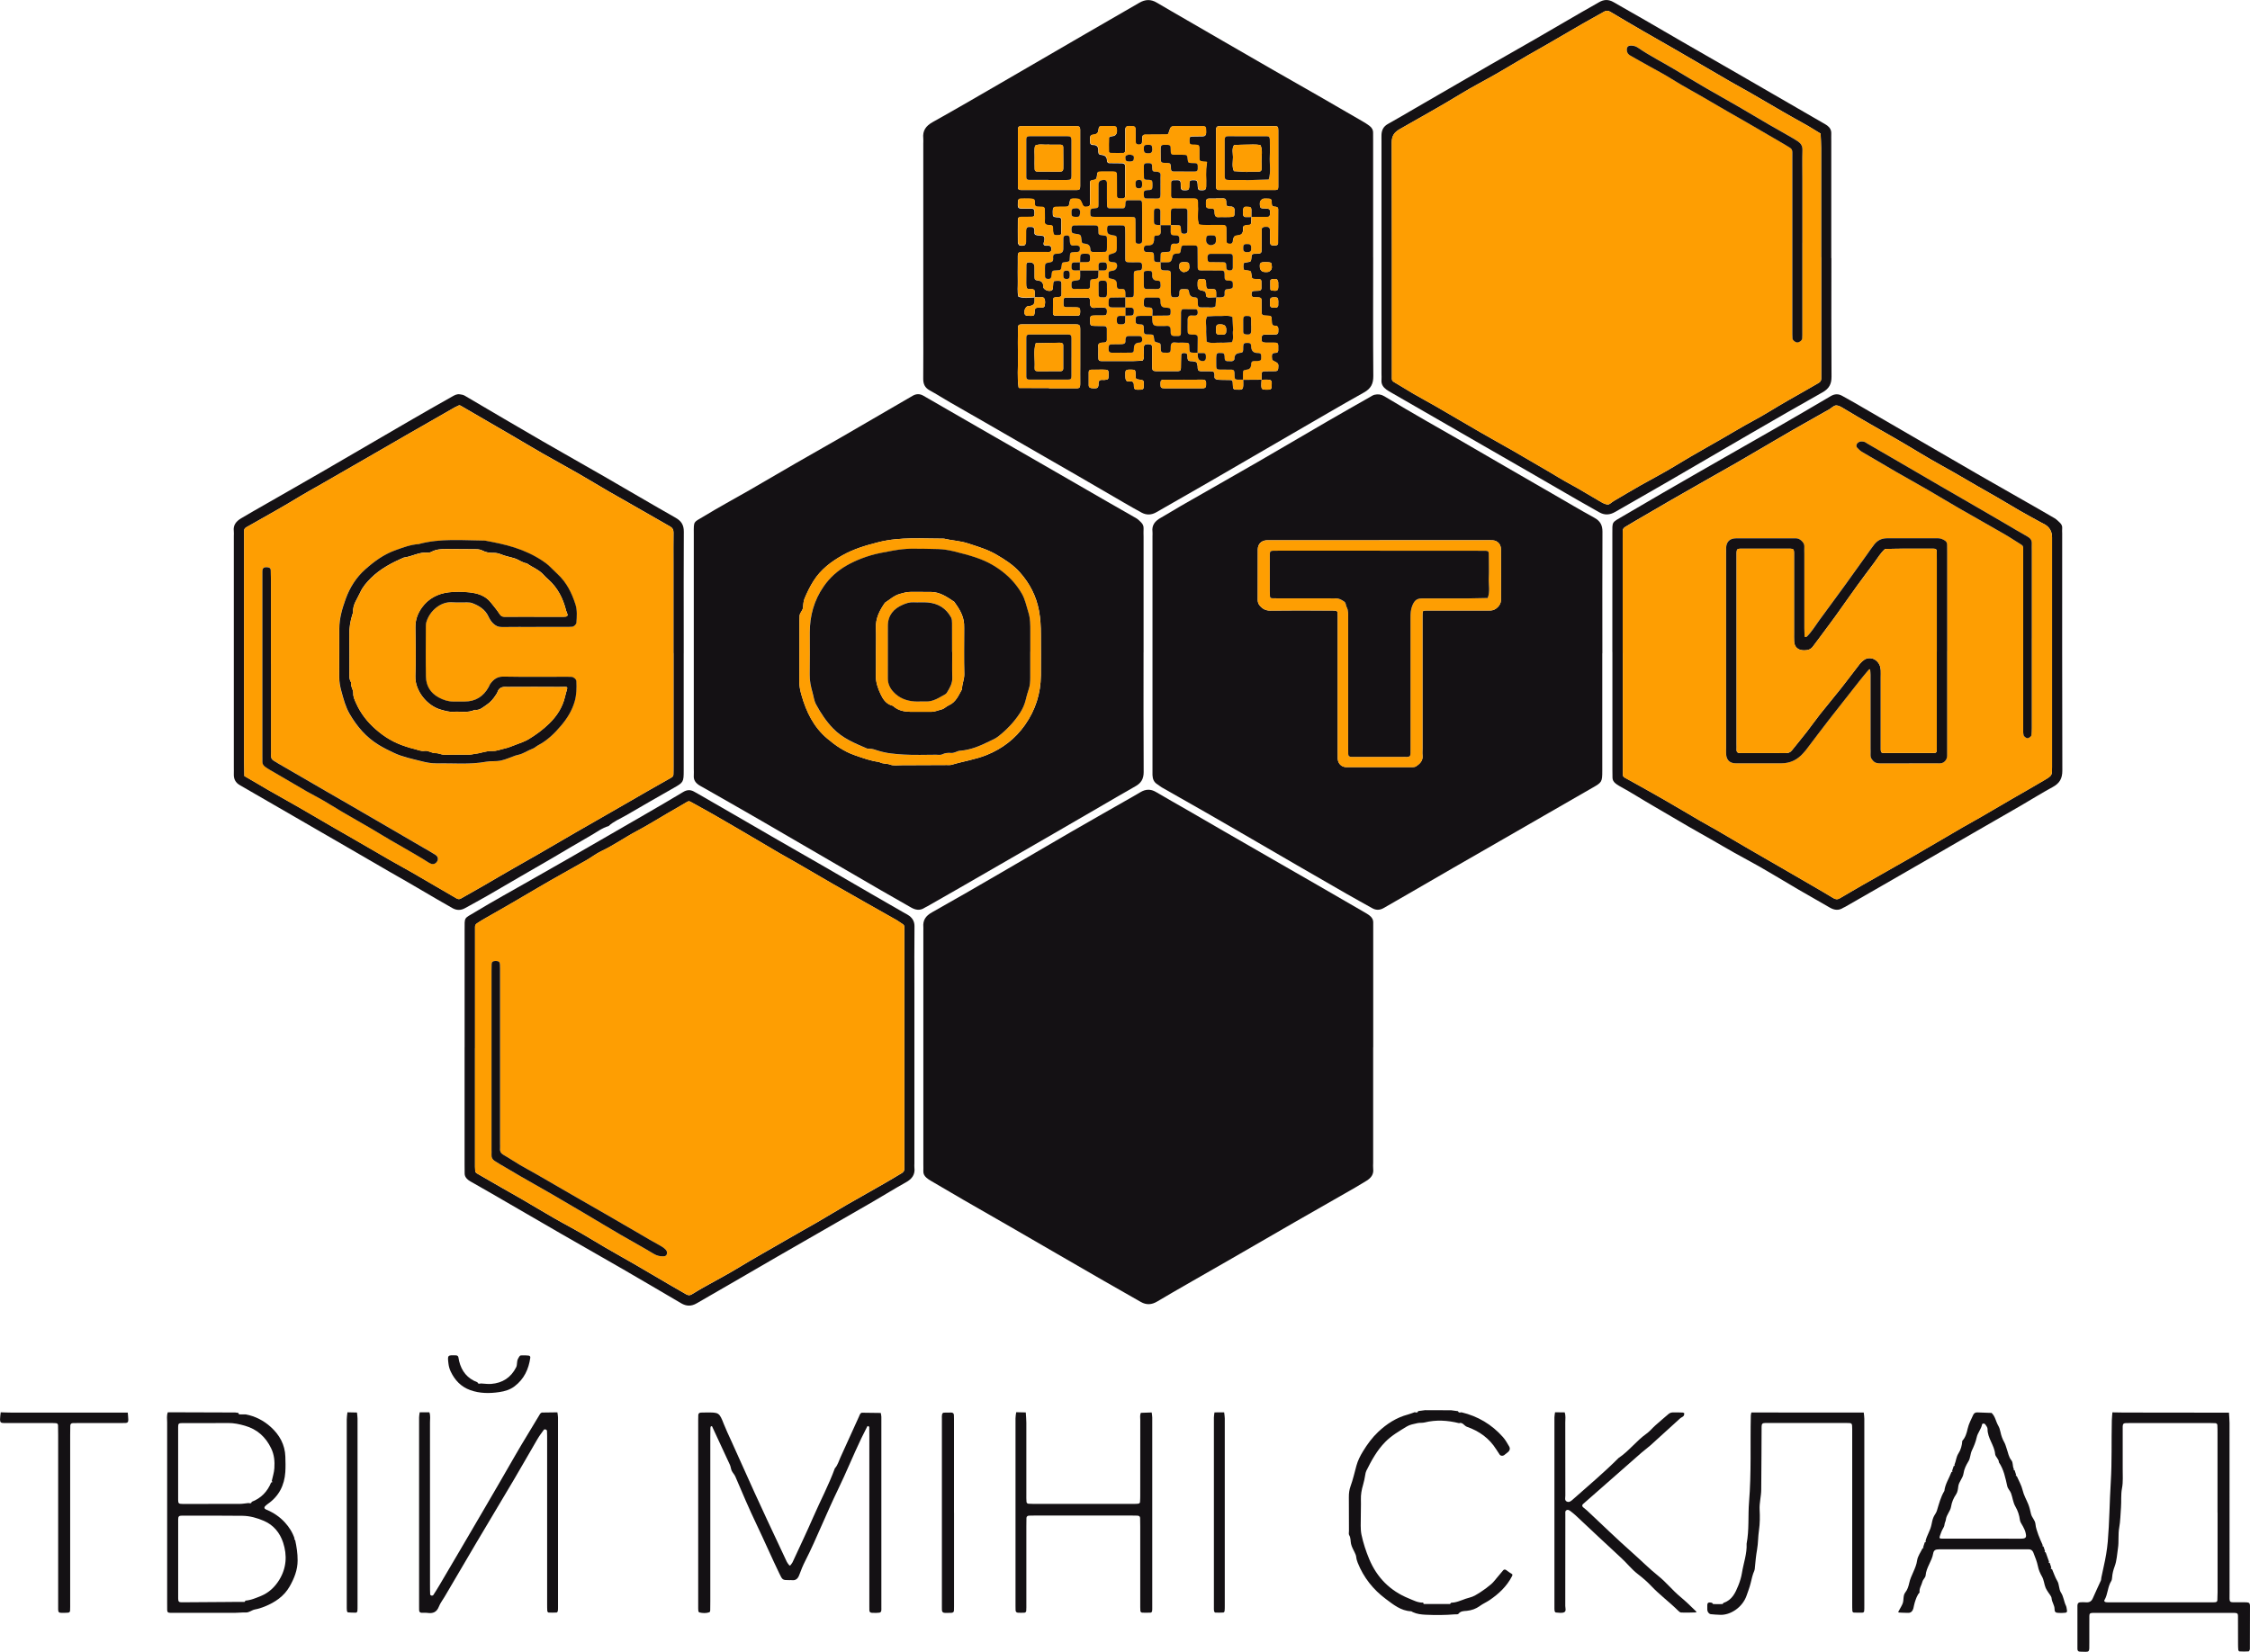 <?xml version="1.0" encoding="UTF-8"?>
<svg id="Layer_1" data-name="Layer 1" xmlns="http://www.w3.org/2000/svg" viewBox="0 0 726.6 533.56">
  <defs>
    <style>
      .cls-1 {
        fill: #141114;
      }

      .cls-2 {
        fill: #fe9e02;
      }
    </style>
  </defs>
  <path class="cls-1" d="m443.44,338.28c0,12.43,0,24.85,0,37.28,0,.67-.07,1.34.01,2,.22,1.81-.73,2.94-2.13,3.82-1.21.76-2.44,1.5-3.69,2.22-6.6,3.78-13.21,7.54-19.81,11.33-6.41,3.68-12.79,7.4-19.19,11.09-5.06,2.92-10.15,5.8-15.21,8.72-3.25,1.87-6.5,3.74-9.72,5.66-1.77,1.06-3.49,1.18-5.31.13-3.91-2.26-7.86-4.46-11.78-6.72-5.07-2.91-10.12-5.84-15.18-8.77-5.06-2.93-10.11-5.86-15.17-8.78-4.97-2.86-9.95-5.7-14.92-8.57-3.53-2.04-7.05-4.11-10.57-6.18-.57-.33-1.14-.68-1.62-1.12-.58-.52-1-1.17-.97-2.03.03-.78,0-1.55,0-2.33,0-25.18,0-50.37,0-75.55,0-.33.03-.67,0-1-.2-2.26.78-3.66,2.78-4.78,7.5-4.2,14.93-8.52,22.37-12.84,7.54-4.37,15.04-8.8,22.58-13.16,6.58-3.81,13.2-7.55,19.81-11.32.86-.49,1.72-.99,2.57-1.5,1.66-.99,3.28-1.08,5-.06,3.41,2.02,6.88,3.96,10.31,5.94,3.82,2.2,7.63,4.43,11.45,6.63,6.21,3.58,12.42,7.15,18.63,10.73,3.92,2.25,7.84,4.5,11.76,6.76,5.06,2.92,10.12,5.85,15.17,8.78.57.33,1.15.66,1.67,1.07.72.56,1.2,1.29,1.18,2.27-.02.89,0,1.77,0,2.66,0,12.54,0,25.07,0,37.61Z"/>
  <path class="cls-1" d="m517.43,211.05c0,12.65,0,25.3,0,37.94,0,3.6-.14,3.74-3.18,5.47-5.17,2.95-10.32,5.93-15.48,8.91-4.87,2.81-9.74,5.62-14.62,8.42-4.97,2.86-9.95,5.7-14.91,8.57-4.87,2.81-9.73,5.64-14.6,8.45-2.58,1.49-5.17,2.95-7.74,4.46-1.26.74-2.48.81-3.76.09-2.79-1.57-5.59-3.1-8.36-4.69-5.26-3.01-10.51-6.05-15.76-9.09-4.96-2.87-9.91-5.77-14.87-8.64-4.77-2.76-9.54-5.53-14.32-8.27-4.88-2.79-9.78-5.55-14.66-8.34-.48-.27-.89-.67-1.36-.95-1.17-.69-1.59-1.76-1.63-3.04-.02-.78,0-1.55,0-2.33,0-24.96,0-49.93,0-74.89,0-.44.05-.89,0-1.33-.28-2.19.85-3.51,2.65-4.52,2.21-1.24,4.35-2.61,6.55-3.87,8.22-4.71,16.48-9.38,24.69-14.12,7.54-4.35,15.04-8.79,22.57-13.16,4.58-2.66,9.18-5.26,13.78-7.88.48-.27.96-.61,1.48-.73,1.09-.25,2.09-.15,3.15.49,4.43,2.69,8.92,5.28,13.4,7.88,3.43,1.99,6.9,3.92,10.33,5.91,5.06,2.92,10.1,5.88,15.16,8.8,5.15,2.98,10.31,5.95,15.47,8.93,4.49,2.59,8.94,5.24,13.48,7.73,1.89,1.04,2.61,2.39,2.6,4.52-.06,12.65-.03,25.3-.03,37.94,0,.44,0,.89,0,1.33Zm-72.06-36.54c-11.22,0-22.44,0-33.65,0-.89,0-1.78-.02-2.67.01-1.7.06-2.86,1.22-2.87,2.95-.02,5.44,0,10.88-.02,16.31,0,.71.2,1.29.65,1.82.9,1.07,1.92,1.65,3.43,1.62,5.77-.09,11.55-.03,17.33-.03.89,0,1.78-.01,2.67,0,1.67.02,1.74.09,1.75,1.62,0,.78,0,1.55,0,2.33,0,13.76,0,27.52,0,41.28,0,.89-.02,1.78.01,2.66.06,1.53,1.2,2.7,2.74,2.71,7.11.02,14.22.01,21.32,0,.42,0,.93-.04,1.26-.27,1.21-.84,2.25-1.8,2.05-3.51-.09-.77-.01-1.55-.01-2.33,0-13.54,0-27.08,0-40.62,0-.78,0-1.55,0-2.33.02-1.51.04-1.54,1.46-1.54,5.44,0,10.88,0,16.33,0,1.44,0,2.89.03,4.33-.01,1.54-.05,3.21-1.7,3.21-3.22.03-5.55.03-11.1,0-16.65,0-1.55-1.16-2.72-2.67-2.79-.89-.04-1.78-.02-2.67-.02-11.33,0-22.66,0-33.99,0Z"/>
  <path class="cls-1" d="m369.29,210.74c0,12.87-.04,25.74.04,38.61.01,2.14-.75,3.54-2.57,4.57-3.84,2.17-7.64,4.41-11.45,6.62-5.06,2.93-10.11,5.87-15.17,8.8-4.77,2.76-9.55,5.52-14.32,8.27-5.25,3.03-10.5,6.07-15.76,9.09-3.54,2.03-7.08,4.05-10.62,6.07-.29.16-.6.28-.87.46-1.48.98-2.91.73-4.36-.1-3.25-1.87-6.52-3.7-9.76-5.58-4.87-2.81-9.73-5.65-14.59-8.48-8.29-4.82-16.58-9.67-24.89-14.47-5.92-3.42-11.87-6.79-17.8-10.18-.48-.27-.98-.52-1.43-.82-1.08-.71-1.79-1.63-1.69-3.02.06-.77,0-1.55,0-2.33,0-25.07,0-50.15,0-75.22,0-.22,0-.44,0-.67-.03-4.22-.09-3.55,3.1-5.5,4.89-2.99,9.95-5.7,14.91-8.56,4.97-2.86,9.9-5.78,14.87-8.64,4.96-2.86,9.96-5.67,14.92-8.53,4.97-2.86,9.91-5.76,14.87-8.64,2.67-1.55,5.35-3.09,8.01-4.65,1.15-.67,2.29-.69,3.44-.03,5.83,3.36,11.65,6.72,17.48,10.08,3.92,2.26,7.84,4.51,11.76,6.76,4.97,2.86,9.93,5.72,14.9,8.58,5.06,2.92,10.12,5.84,15.18,8.76,3.15,1.81,6.33,3.59,9.47,5.42.56.33,1.04.83,1.51,1.29.57.56.89,1.22.83,2.07-.06.88,0,1.77,0,2.66,0,12.43,0,24.85,0,37.28Zm-111.14-.37s0,0,0,0c0,3.22.05,6.43-.02,9.65-.03,1.57.3,3.06.72,4.53,1.52,5.38,3.9,10.27,8.26,13.97,2.69,2.28,5.55,4.26,8.95,5.43,2.59.89,5.13,1.86,7.87,2.17,1.05.7,2.34.4,3.5.85,1.07.42,2.41.2,3.63.2,4.88,0,9.77-.04,14.65-.06.55,0,1.14.06,1.66-.09,3.76-1.14,7.68-1.69,11.33-3.18,5.01-2.04,9.15-5.2,12.29-9.66,3.39-4.82,5.1-10.15,5.15-16.01.04-4.44.02-8.87,0-13.31,0-2.53-.13-5.02-.6-7.55-.89-4.8-3.02-8.88-6.22-12.47-2.15-2.42-4.85-4.12-7.62-5.73-2.87-1.67-6.03-2.57-9.14-3.6-2.5-.82-5.16-.9-7.71-1.52-7.05.02-14.09-.63-21.09,1.13-4.07,1.02-8.03,2.19-11.66,4.23-3.66,2.06-7.01,4.57-9.33,8.22-1.19,1.86-2.15,3.83-2.98,5.86-.36.89-.36,1.93-.48,2.91-.13,1.01-1.12,1.65-1.09,2.72.01.55-.05,1.11-.05,1.66,0,3.22,0,6.43,0,9.65Z"/>
  <path class="cls-1" d="m443.44,83.16c0,12.76-.06,25.52.05,38.28.02,2.53-.78,4.08-3,5.32-7.7,4.31-15.3,8.78-22.94,13.2-9.06,5.25-18.11,10.54-27.18,15.78-5.63,3.26-11.29,6.47-16.93,9.71-1.56.9-3.16.99-4.74.15-1.94-1.04-3.85-2.15-5.76-3.25-4.96-2.87-9.91-5.77-14.88-8.65-3.63-2.1-7.27-4.17-10.9-6.27-6.3-3.64-12.6-7.28-18.91-10.91-3.82-2.2-7.66-4.37-11.48-6.58-2.2-1.27-4.34-2.64-6.56-3.86-1.56-.85-2.09-2.07-2.07-3.8.06-5.77.02-11.54.02-17.31,0-19.53,0-39.05,0-58.58,0-.55.05-1.12,0-1.66-.28-2.53.85-4.07,3.05-5.3,7.41-4.14,14.74-8.41,22.09-12.67,9.07-5.25,18.11-10.53,27.17-15.78,5.82-3.37,11.65-6.71,17.46-10.09,1.89-1.1,3.71-1.19,5.62-.05,3.32,1.97,6.67,3.88,10.01,5.82,3.82,2.21,7.63,4.43,11.45,6.63,5.25,3.03,10.49,6.08,15.75,9.09,4.97,2.85,9.96,5.67,14.93,8.53,4.78,2.74,9.55,5.51,14.32,8.28.76.44,1.52.91,2.22,1.44.73.55,1.21,1.28,1.19,2.26-.01.89.01,1.77.01,2.66,0,12.54,0,25.07,0,37.61Zm-109.34,12.86c0,.44,0,.88,0,1.32q-.03,1.28-1.51,1.5c-.21.03-.45-.02-.65.04-.9.25-1.47,1.9-.94,2.75.1.16.33.31.52.33.54.06,1.1.08,1.64.07.71-.01.86-.19.98-1,.03-.22.02-.44.02-.66,0-.67.32-.98.99-.98.55,0,1.1,0,1.65-.07.18-.02.46-.2.5-.35.21-.85.35-1.77-.05-2.55-.35-.67-1.19-.33-1.82-.38-.44-.04-.88-.02-1.32-.03.02-.55.06-1.11.04-1.66-.03-.74-.19-.86-1.02-.98-.53-.07-1.22.22-1.52-.34-.23-.44-.22-1.05-.22-1.58-.01-1.99,0-3.99.03-5.98,0-.56.42-.71.9-.73,1.15-.03,1.75.44,1.77,1.46.03,1.11,0,2.22.01,3.32.01.85.17.98,1.23,1.11q1.38.18,1.55,1.47c.03.22-.03.45.02.66.24.92,1.91,1.55,2.76,1.03.16-.1.33-.33.35-.52.07-.66.06-1.33.13-1.98.02-.19.21-.5.34-.51.64-.05,1.32-.14,1.93,0,.46.11.4.72.4,1.15,0,1,.01,2,0,2.99-.01.86-.13.95-1.24,1.08-.22.03-.44.02-.66.03-.52.02-.84.27-.85.79-.02,1.44-.03,2.88-.02,4.32,0,.49.25.85.78.85,2.33.02,4.66.03,6.99.02.82,0,1.01-.28,1.03-1.31.02-1.15-.19-1.4-1.27-1.42-1.11-.02-2.22-.02-3.33-.02-.55,0-.8-.32-.82-.81-.03-.55,0-1.1.02-1.65,0-.4.31-.65.61-.65,2.44-.03,4.88-.02,7.32.01.33,0,.57.27.61.65.08.75-.08,1.68.31,2.22.56.79,1.65.24,2.5.34.55.07,1.11,0,1.66.02.84.03,1.05.3,1.03,1.3-.02.97-.23,1.21-1.11,1.23-.89.02-1.77,0-2.66,0-1.61.02-1.67.09-1.67,1.67,0,1.59.08,1.68,1.65,1.7,1,.01,2,.01,2.99.03.55,0,.77.35.78.84.01,1.22.01,2.44,0,3.66,0,.51-.25.79-.79.84-.54.04-1.17-.02-1.59.24-.67.4-.34,1.2-.37,1.83-.04,1-.01,1.99,0,2.99.02.68.28.93,1.05.93,3.33.01,6.66.02,9.98,0,1.09,0,2.19-.11,3.28-.17.73-1.12.17-2.36.34-3.54.05-.33,0-.67.05-.99.03-.2.14-.46.3-.55.61-.32,1.31-.27,1.92-.07.45.14.46.68.46,1.13,0,2.11-.02,4.21,0,6.32,0,.84.31,1.11,1.25,1.12,2.33.01,4.66,0,6.99,0,.74,0,1.02-.27,1.03-.97.03-1.44.02-2.88.08-4.32.01-.31.29-.55.67-.58,1.05-.1,1.35.25,1.38.93.02.43-.03.93.16,1.28.3.57.97.36,1.5.44,1.32.18,1.43.3,1.62,1.63.03.22,0,.45.02.66.11.75.3.92,1.07.94.67.02,1.33,0,2,0,.44,0,.89,0,1.33.02.74.03.91.2,1.03.97.08.53-.22,1.22.34,1.53.44.25,1.05.26,1.58.28,1.11.05,2.22,0,3.33.05.31.01.6.25.62.64.03.55.05,1.11.09,1.66.04.51.33.79.85.8,2.22.03,2.5.32,2.45-2.24,0-.33-.01-.66-.02-1l-.07.07c2.01-.01,4.02-.03,6.04-.04-.04.66-.12,1.32-.1,1.98.03,1.03.29,1.23,1.47,1.24.33,0,.66,0,1-.02.5-.02.83-.26.85-.79.11-2.26.24-2.49-2.23-2.43-.33,0-.66.01-1,.02-.02-2.94-.33-2.75,2.58-2.75.67,0,1.33,0,2-.02.55-.02.74-.39.78-.86.15-1.58.09-1.66-1.54-2.46-.18-.09-.42-.28-.44-.44-.06-.54-.14-1.13,0-1.64.12-.47.67-.47,1.11-.49.49-.01.85-.21.87-.75.02-.55.02-1.11,0-1.66-.01-.48-.22-.84-.76-.87-.55-.02-1.11-.02-1.66-.02-.55,0-1.11,0-1.66,0-1.13-.03-1.33-.25-1.28-1.38.04-.97.24-1.2,1.13-1.22.89-.02,1.77,0,2.66,0,1.53-.02,1.63-.16,1.61-1.73,0-.86-.42-1.17-1.21-1.14-.54.02-.79-.31-.86-.79-.05-.33-.02-.66-.05-.99-.11-1.36-.11-1.44-1.57-1.47-1.57-.02-1.73-.14-1.72-1.65,0-1.11,0-2.22-.02-3.32-.01-.68-.25-.89-1.05-.95-.44-.03-.89,0-1.33-.03-.48-.03-.82-.21-.86-.77-.05-.76.17-1.21.7-1.26.55-.05,1.11-.05,1.66-.07.51-.02.84-.28.85-.79.02-.77.01-1.55-.02-2.32-.02-.36-.28-.59-.63-.63-.44-.05-.89-.02-1.33-.05-1.08-.08-1.08-.09-1.25-1.44-.14-1.15-.14-1.16-1.34-1.33-.43-.06-1.01.05-1.16-.42-.16-.5-.15-1.09-.07-1.62.08-.53.59-.53,1.03-.58,1.4-.18,1.4-.19,1.54-1.46.01-.11,0-.22.01-.33.1-.77.25-.91,1.02-.98.22-.02.44,0,.67,0,1.49-.1,1.56-.16,1.58-1.45.02-2.1,0-4.21.03-6.31,0-.64.35-.92,1.05-.94,1.41-.05,1.62.12,1.65,1.36.01.55,0,1.11,0,1.66,0,.55-.01,1.11,0,1.66.03,1.22.29,1.42,1.67,1.35.47-.03.92-.14.93-.7.03-3.65.04-7.31.04-10.96,0-.73-.52-.87-1.13-.87-.69,0-.96-.4-.95-1.04,0-.22,0-.44-.02-.66-.05-.47-.21-.86-.77-.88-.55-.02-1.11-.06-1.66-.03-.65.03-1.27.58-1.37,1.22-.05.32-.02.66,0,1,.03.46.15.88.71.93.44.04.89.03,1.33.06,1.11.08,1.26.27,1.23,1.43-.03,1.05-.19,1.27-1.05,1.28-1.66.02-3.33,0-4.99,0,0-.75.04-1.51.02-2.26-.02-.82-.27-1.02-1.27-1.01-.41,0-.89-.13-1.19.29-.37.51-.39,2.3-.02,2.76.11.14.35.26.53.27.64.02,1.29-.02,1.93-.03-.01.44-.02.88-.04,1.33,0,.22,0,.45-.05.66-.06.35-.27.57-.65.62-.54.07-1.14.02-1.6.26-.57.29-.33.98-.37,1.52q-.11,1.38-1.47,1.55c-1.33.16-1.45.27-1.77,1.51-.05.21,0,.45-.06.66-.14.52-.58.69-1.34.58-.53-.08-.74-.4-.74-.89,0-1.33,0-2.66-.02-3.99-.01-.89-.26-1.12-1.21-1.15-.55-.02-1.11.02-1.67,0-1.98-.08-3.98.21-5.95-.19-.68-1.93-.18-3.92-.32-5.88-.03-.44,0-.89-.01-1.33-.03-.77-.28-1.19-1.21-1.18-2.22.02-4.44,0-6.66-.02-.5,0-.82-.26-.82-.81,0-1.44,0-2.88.01-4.33,0-.52.3-.79.82-.8.44-.01.89-.03,1.33-.01.72.03.94.26.99,1.02.03.33-.01.67.01,1,.08,1.12.26,1.27,1.44,1.25,1.01-.02,1.22-.18,1.29-1.06.03-.44,0-.89.04-1.33.06-.66.33-.87,1.11-.88,1.34-.02,1.49.1,1.58,1.45,0,.11,0,.22,0,.33.1,1.4.21,1.51,1.53,1.49.89-.01,1.16-.28,1.2-1.16.11-2.54-.27-5.09.24-7.61.05-.24.08-.37-.25-.4-.33-.04-.67-.02-1-.05-1.01-.11-1.2-.29-1.21-1.15-.01-1,0-2,0-3-.02-1.12-.12-1.21-1.39-1.31-.33-.03-.67-.02-1-.02-.56,0-.77-.34-.81-.83-.03-.33-.02-.66,0-1,.02-.49.23-.84.78-.85,1.22-.02,2.44-.02,3.66-.05.62-.01.95-.38.97-1.07.02-.44,0-.89-.03-1.33-.04-.49-.27-.82-.82-.82-3.11,0-6.22-.02-9.33-.02-1.13,0-1.33.2-1.74,1.54-.35,1.13-.35,1.15-1.18,1.15-2.22.02-4.44.01-6.66.04-.47,0-.84.23-.86.79-.02.55-.02,1.11-.07,1.66-.05.57-.47.82-1.2.77-.49-.04-.85-.22-.86-.77-.03-1.44-.04-2.88-.06-4.33,0-.53-.31-.8-.81-.83-.44-.03-.89-.01-1.33-.04-.74-.04-1.17.21-1.16,1.21,0,1.33,0,2.66,0,4,0,.89,0,1.78-.02,2.66,0,.52-.26.84-.78.85-1.33.02-2.66.01-3.99-.02-.17,0-.48-.25-.49-.38-.03-1.54-.02-3.08.02-4.62,0-.13.3-.31.49-.37.42-.12.89-.09,1.27-.27.72-.34.96-1.18.74-2.34-.14-.72-.75-.7-1.29-.71-1.11-.01-2.22-.02-3.33,0-1.11.01-1.13.05-1.31,1.38q-.16,1.15-1.37,1.33c-.11.02-.22,0-.33.02-.76.13-.94.31-.96,1.05-.01.44,0,.89,0,1.33,0,.71.41.95,1.05.94.11,0,.22,0,.33,0q1.17.17,1.27,1.42c.02.22-.01.45,0,.67.08.92.19,1.01,1.22,1.14q1.38.17,1.56,1.45c.01.11.01.22.02.33.05.48.22.85.78.86,1.33.01,2.67.01,4,.04.74.01,1.08.29,1.09.91,0,3.22,0,6.44,0,9.65,0,.54-.29.8-.8.83-.33.02-.67.03-1,.01-.49-.02-.86-.2-.87-.76-.02-2.22-.01-4.44-.03-6.66,0-.97-.25-1.25-1.09-1.26-1.33-.02-2.67-.02-4,0-1.12.02-1.2.07-1.33,1.35-.07.73-.18,1.2-1.07,1.33-1.14.16-1.15.25-1.16,1.16-.02,2.22-.02,4.44-.02,6.66,0,.56-.34.76-.82.82-1.21.14-1.34.04-1.9-1.41-.33-.86-.8-1.18-1.75-1.2-.33,0-.67-.01-1,0-.76.03-.92.19-1.07.97-.31,1.65-.31,1.65-1.68,1.67-.89.01-1.78,0-2.67.01-.86.02-1.08.28-1.12,1.26,0,.22,0,.44,0,.67,0,1.2.09,1.3,1.25,1.44.22.03.44.02.67.02.54,0,.83.31.84.8.02,1.44.02,2.88-.01,4.32-.01.56-.47.66-.93.69-1.42.08-1.63-.07-1.73-1.29-.03-.44,0-.89-.06-1.33-.05-.33-.27-.57-.65-.61-.54-.06-1.18,0-1.59-.26-.64-.41-.32-1.21-.35-1.85-.05-1-.01-2-.04-2.99-.02-.49-.25-.83-.8-.85-.55-.02-1.11-.04-1.66-.06-.54-.03-.72-.37-.77-.86-.05-.53.19-1.22-.38-1.52-.45-.23-1.05-.21-1.59-.23-.89-.03-1.78,0-2.66.02-.55.01-.77.38-.79.85-.1,2.31-.11,2.36,1.99,2.34.78-.01,1.56-.01,2.33,0,.83.02,1.01.26,1.02,1.31.02,1.21-.13,1.38-1.27,1.4-1,.02-2,0-3,.01-.81.01-1.08.22-1.08.9-.02,2.44-.03,4.88,0,7.32,0,.29.19.63.39.85.24.27,1.68.24,1.88-.03.18-.24.33-.58.34-.88.04-1.22,0-2.44.02-3.66.02-1.18.32-1.4,1.7-1.31.73.05.88.21,1.01,1.01.08.52-.23,1.22.33,1.53.44.24,1.04.2,1.58.25,1.23.11,1.38.23,1.33,1.35-.03.54-.45,1.22-.24,1.57.35.6,1.19.22,1.8.36.1.02.2.07.29.12.44.3.35.75.36,1.19.01.42-.27.63-.55.73-.3.11-.66.06-.99.06-2,0-4-.01-6,0-3.8.04-3.23-.51-3.28,3.41-.02,2-.04,4,0,5.99.04,1.65-.21,3.31.18,4.94,1.7.65,3.45.31,5.19.26Zm78.7-44.96h0c0-2.99,0-5.98,0-8.97,0-1.2-.16-1.35-1.31-1.36-5.88,0-11.75,0-17.63,0-.74,0-1.16.23-1.16,1.2,0,6.09,0,12.19,0,18.28,0,.11.02.22.03.33.04.49.26.83.8.83,6.1,0,12.2.01,18.3,0,.74,0,.97-.23.97-1.01.01-3.1,0-6.2,0-9.31Zm-84.08-.25c0,3.1,0,6.21,0,9.31,0,1.04.19,1.26,1.06,1.26,5.99,0,11.98,0,17.97,0,.87,0,1.08-.25,1.08-1.26,0-6.09,0-12.19,0-18.28,0-.83-.31-1.1-1.25-1.11-5.88,0-11.76,0-17.63,0-.95,0-1.22.25-1.23,1.11-.01,2.99,0,5.98,0,8.98Zm10.05,74.54s0,.05,0,.08c2.66,0,5.32,0,7.98,0,1.87,0,2.13.16,2.09-1.93-.03-1.88,0-3.76,0-5.65,0-3.88,0-7.75,0-11.63,0-1.19-.25-1.47-1.59-1.46-5.76.03-11.52,0-17.29.01-.92,0-1.23.26-1.23,1.12-.02,3.21-.06,6.42,0,9.63.06,3.19-.27,6.39.2,9.57.01.09.14.24.21.24,3.21.01,6.42.01,9.63.01Zm53.92-61.25v.02c-.77,0-1.55-.01-2.32,0-.63.02-.9.35-.92,1.08-.01.33-.01.66,0,.99.02.76.22,1,.9,1.09.33.04.66.03.99.05.48.03.82.21.87.76.05.54-.01,1.15.24,1.58.39.67,1.18.41,1.82.43.88.03,1.77.02,2.66,0,.33,0,.66-.02.99-.07.52-.07.78-.42.72-.91-.1-.8.45-1.8-.61-2.32-.28-.14-.65-.08-.98-.09-.63-.01-1.03-.23-1.05-.94-.01-.43.04-.93-.15-1.28-.3-.57-.96-.4-1.49-.42-.55-.02-1.11,0-1.66,0Zm-10.36,58.54c-2.11,0-4.22-.01-6.32,0-1.07,0-1.27.26-1.25,1.44.02,1.16.17,1.34,1.35,1.34,3.99.01,7.99,0,11.98,0,.22,0,.44,0,.66-.03.54-.06.7-.43.73-.91.07-1.45,0-1.89-1.49-1.85-1.88.05-3.77.01-5.66.01Zm-27.28-3.26v.03c-.88,0-1.76-.02-2.63.01-.46.02-.83.22-.83.79,0,1.42,0,2.85,0,4.27,0,.54.33.79.78.88.43.08.87.07,1.31.06.71,0,.94-.22,1.05-.93.09-.52-.15-1.12.33-1.54.46-.4,1.04-.18,1.57-.22,1.25-.11,1.34-.2,1.37-1.32.05-1.98.04-1.99-1.95-2.02-.33,0-.66,0-.99,0Zm8.36,2.05c.02.37,0,.97.25,1.41.3.55.99.3,1.51.33.67.04.97.36.99,1.01,0,.22.02.44.02.66,0,.63.27,1.03.96,1.04.44,0,.88,0,1.32-.01.48-.02.84-.2.87-.74.02-.44.04-.88.04-1.31,0-.88-.16-1.02-1.17-1.16-1.43-.19-1.45-.18-1.49-1.49,0-.22.01-.44,0-.66-.07-.96-.2-1.08-1.22-1.11-.33-.01-.66,0-.99,0-.75.02-1.05.27-1.08.9-.02.33-.02.66,0,1.14Zm45.75-36.75c-.56,0-.78,0-1,0-1.16.03-1.43.38-1.31,1.66.07.82.61,1.42,1.39,1.5.43.04.88.08,1.3-.01.3-.06.59-.3.81-.53.6-.64.34-1.43.25-2.16-.02-.15-.3-.34-.48-.37-.42-.08-.86-.08-.95-.09Zm3.64,7.32h-.02c0-.33.06-.67-.02-.98-.07-.29-.22-.62-.44-.81-.29-.25-1.65-.11-1.87.11-.08.08-.21.16-.21.24-.01.98-.02,1.96.02,2.93,0,.13.31.34.49.36,1.63.19,2,.09,2.05-1.2,0-.22,0-.44,0-.66Zm-.02,5.9h.02c0-.22,0-.44,0-.67-.03-1.04-.31-1.27-1.46-1.21-.96.05-1.18.25-1.21,1.16,0,.22.01.44,0,.67-.1,1.44.35,1.61,1.83,1.52.51-.03.82-.26.83-.8,0-.22,0-.44,0-.66Z"/>
  <path class="cls-1" d="m220.79,211.01c0,12.65,0,25.3,0,37.95,0,3.65-.12,3.78-3.14,5.5-5.17,2.94-10.34,5.91-15.48,8.91-1.9,1.11-3.99,1.92-5.63,3.46-2.15.62-3.91,2.01-5.82,3.09-4.22,2.39-8.37,4.91-12.56,7.36-3.22,1.88-6.46,3.74-9.69,5.61-3.7,2.15-7.39,4.33-11.11,6.46-2.38,1.37-4.8,2.67-7.2,4-1.37.76-2.73.74-4.09-.04-1.62-.93-3.25-1.85-4.86-2.79-3.22-1.87-6.43-3.77-9.65-5.64-2-1.16-4.01-2.29-6.01-3.44-4.38-2.54-8.75-5.09-13.13-7.62-4.96-2.87-9.93-5.74-14.89-8.61-5.06-2.92-10.12-5.84-15.18-8.77-1.62-.94-3.23-1.9-4.87-2.82-1.4-.78-2.02-1.96-1.97-3.54.03-.78,0-1.55,0-2.33,0-24.85,0-49.71,0-74.56,0-.55.06-1.12-.01-1.66-.24-1.94.81-3.16,2.31-4.07,2.36-1.42,4.76-2.77,7.15-4.14,6.6-3.79,13.21-7.54,19.8-11.36,9.06-5.25,18.1-10.55,27.16-15.81,4.67-2.71,9.36-5.39,14.07-8.04.75-.42,1.53-.9,2.5-.74.54.09,1.06.13,1.57.43,8.36,4.92,16.72,9.85,25.12,14.71,6.68,3.87,13.41,7.63,20.1,11.49,7.64,4.4,15.23,8.9,22.91,13.25,1.86,1.06,2.65,2.35,2.64,4.49-.07,11.09-.03,22.19-.03,33.29,0,2,0,3.99,0,5.99Zm-3.31-.08v-29.29c0-3.22-.03-6.43.02-9.65.01-.89-.32-1.48-1.05-1.9-4.57-2.62-9.14-5.24-13.71-7.85-2-1.14-4.02-2.26-6.01-3.42-3.41-1.99-6.8-4.04-10.22-6.01-3.81-2.18-7.67-4.27-11.47-6.45-3.33-1.91-6.62-3.9-9.94-5.83-5.41-3.15-10.82-6.28-16.23-9.43-.3-.17-.53-.28-.86-.08-.37.23-.8.36-1.19.58-3.62,2.07-7.24,4.15-10.85,6.22-1.52.87-3.05,1.74-4.57,2.61-3.61,2.08-7.22,4.17-10.83,6.26-2.19,1.26-4.38,2.52-6.56,3.78-3.61,2.08-7.22,4.17-10.84,6.24-2.09,1.2-4.23,2.34-6.28,3.6-5.15,3.16-10.43,6.07-15.68,9.06-2.79,1.59-2.35.93-2.36,4.08,0,24.19,0,48.37,0,72.56,0,1.55.05,3.1.07,4.65,1.32.77,2.64,1.53,3.96,2.3,1.14.67,2.26,1.35,3.41,2.01,3.43,1.95,6.88,3.88,10.3,5.84,3.81,2.19,7.59,4.42,11.38,6.62,2.09,1.21,4.19,2.4,6.28,3.61,3.9,2.26,7.78,4.53,11.68,6.77,2.28,1.31,4.6,2.55,6.88,3.86,4.85,2.8,9.68,5.62,14.51,8.45.53.31.96.43,1.52.11,2.47-1.42,4.97-2.8,7.44-4.23,3.23-1.86,6.43-3.79,9.68-5.62,5.06-2.86,10.11-5.75,15.12-8.7,6.81-4,13.71-7.85,20.54-11.83,5.03-2.93,10.08-5.8,15.15-8.67.45-.25.68-.54.7-1,.04-.89.03-1.77.03-2.66,0-12.2,0-24.41,0-36.61Z"/>
  <path class="cls-1" d="m520.68,210.57c0-12.65,0-25.31,0-37.96,0-4.31-.29-3.7,3.49-5.93,8.36-4.93,16.77-9.77,25.19-14.61,8.22-4.73,16.48-9.4,24.7-14.12,5.74-3.3,11.45-6.64,17.15-10,1.28-.75,2.47-.79,3.74-.06,1.34.77,2.7,1.49,4.04,2.26,7.16,4.15,14.31,8.31,21.47,12.46,6.39,3.71,12.78,7.43,19.18,11.12,4.97,2.86,9.96,5.69,14.94,8.53,2.97,1.7,5.94,3.38,8.89,5.12.65.39,1.22.95,1.77,1.49.47.47.79,1.04.71,1.78-.06.55,0,1.11,0,1.66,0,25.53-.03,51.06.05,76.59,0,2.55-.87,4.1-3.07,5.3-3.59,1.95-7.05,4.13-10.58,6.17-5.15,2.99-10.33,5.94-15.49,8.92-4.87,2.81-9.74,5.63-14.61,8.45-5.16,2.98-10.32,5.95-15.49,8.93-3.63,2.09-7.27,4.18-10.91,6.26-.19.11-.41.17-.6.29-1.47.97-2.9.78-4.36-.07-3.34-1.94-6.71-3.83-10.04-5.77-5.63-3.27-11.15-6.74-16.89-9.8-5.13-2.73-10.09-5.77-15.16-8.59-4.88-2.72-9.65-5.65-14.5-8.43-3.82-2.19-7.51-4.59-11.38-6.69-.48-.26-.94-.58-1.35-.94-.51-.45-.84-1.02-.84-1.74,0-.89-.03-1.78-.03-2.66,0-12.65,0-25.31,0-37.96Zm3.36.34c0,12.21,0,24.42,0,36.63,0,.89,0,1.78.02,2.66.01.46.22.76.68,1.01,4.12,2.28,8.24,4.57,12.33,6.91,4,2.3,7.95,4.67,11.94,6.99,1.9,1.1,3.83,2.14,5.73,3.24,3.32,1.93,6.62,3.9,9.94,5.83,3.13,1.82,6.28,3.62,9.41,5.43,3.71,2.14,7.41,4.28,11.11,6.44,2.28,1.33,4.56,2.64,6.81,4.02.75.46,1.37.53,2.13.07,2.45-1.46,4.92-2.89,7.4-4.31,5.15-2.94,10.32-5.83,15.46-8.79,5.61-3.24,11.19-6.54,16.79-9.8,1.9-1.1,3.83-2.14,5.73-3.24,3.52-2.03,7.02-4.1,10.53-6.14,3.42-1.98,6.87-3.91,10.26-5.94,2.39-1.42,2.36-1.48,2.36-4.11,0-24.75,0-49.5,0-74.25q0-2.78-2.31-4.15c-.47-.28-.98-.5-1.46-.77-2.21-1.22-4.44-2.41-6.62-3.67-3.33-1.92-6.59-3.95-9.95-5.82-5.08-2.84-10.04-5.89-15.14-8.68-4.91-2.69-9.64-5.69-14.49-8.49-5.71-3.29-11.46-6.5-17.1-9.92-.82-.5-1.76-1.11-2.64-1.11-.75,0-1.5.83-2.25,1.28-.47.28-.96.53-1.44.8-3.44,1.94-6.89,3.87-10.31,5.84-3.9,2.25-7.77,4.54-11.66,6.81-2.18,1.28-4.35,2.57-6.54,3.82-3.43,1.96-6.88,3.9-10.31,5.85-3.63,2.06-7.25,4.12-10.87,6.21-3.8,2.2-7.59,4.42-11.39,6.63-1.14.66-2.28,1.33-3.4,2.03-.48.3-.79.75-.77,1.37.03.78,0,1.55,0,2.33,0,12.32,0,24.64,0,36.96Z"/>
  <path class="cls-1" d="m150.04,338.32c0-12.65,0-25.3,0-37.94,0-4.28-.24-3.59,3.29-5.72,5.94-3.59,12.03-6.94,18.06-10.38,8.52-4.86,17.06-9.7,25.53-14.64,7.91-4.61,15.89-9.1,23.72-13.83,1.14-.69,2.27-.78,3.44-.14.58.32,1.16.64,1.73.97,3.44,1.98,6.88,3.96,10.31,5.95,5.06,2.93,10.11,5.87,15.17,8.78,4.97,2.86,9.95,5.69,14.91,8.56,5.06,2.92,10.1,5.88,15.16,8.8,3.62,2.1,7.26,4.18,10.89,6.27.48.27.99.5,1.42.84,1.08.86,1.67,1.89,1.65,3.4-.08,6.54-.03,13.09-.03,19.64,0,18.97,0,37.94,0,56.92,0,.44-.05.89,0,1.33.29,2.29-.78,3.69-2.75,4.78-3.66,2.03-7.22,4.26-10.85,6.36-5.15,2.99-10.32,5.95-15.48,8.91-4.97,2.86-9.95,5.7-14.91,8.57-5.06,2.92-10.11,5.87-15.17,8.8-3.72,2.15-7.46,4.28-11.17,6.45-1.7.99-3.31.96-4.99-.03-6.27-3.69-12.55-7.38-18.85-11.03-6.59-3.81-13.21-7.55-19.8-11.35-7.55-4.35-15.07-8.74-22.61-13.1-2-1.16-4.02-2.3-6.03-3.45-.48-.27-.98-.52-1.41-.85-.73-.55-1.24-1.25-1.22-2.24.01-.89-.02-1.77-.02-2.66,0-12.65,0-25.3,0-37.94Zm3.36.27h0c0,12.32,0,24.64,0,36.96,0,.89-.02,1.78.06,2.66.02.28.24.64.48.78,2.75,1.61,5.51,3.19,8.27,4.77,2.19,1.25,4.4,2.47,6.58,3.75,3.42,1.99,6.8,4.04,10.23,6.01,3.81,2.18,7.73,4.18,11.47,6.48,6.56,4.02,13.35,7.63,19.94,11.59,3.67,2.21,7.4,4.3,11.1,6.46.64.37,1.21.45,1.85.06,1.22-.74,2.44-1.49,3.68-2.19,3.82-2.16,7.72-4.18,11.47-6.47,4.87-2.98,9.88-5.72,14.81-8.61,3.5-2.06,7.07-4,10.58-6.04,3.23-1.87,6.41-3.83,9.64-5.69,3.9-2.25,7.83-4.44,11.74-6.68,2-1.15,3.98-2.32,5.95-3.52.48-.29.82-.74.8-1.36-.01-.67,0-1.33,0-2,0-24.64,0-49.28,0-73.92,0-.67,0-1.33,0-2,0-.45-.06-.84-.52-1.11-.67-.39-1.26-.9-1.93-1.28-3.34-1.9-6.69-3.78-10.03-5.67-3.53-2-7.07-4-10.59-6.03-3.81-2.19-7.59-4.42-11.39-6.62-2-1.15-4.02-2.26-6.01-3.42-3.41-1.99-6.8-4.03-10.22-6.02-3.79-2.22-7.58-4.44-11.39-6.62-2.28-1.31-4.62-2.54-6.91-3.84-.43-.24-.71-.28-1.16,0-2.07,1.24-4.17,2.43-6.26,3.64-3.32,1.93-6.58,3.98-9.98,5.78-3.87,2.05-7.46,4.6-11.43,6.48-1.68.79-3.17,1.97-4.79,2.9-5.15,2.94-10.35,5.78-15.46,8.78-5.68,3.34-11.35,6.69-17.1,9.91-.96.54-1.89,1.11-2.81,1.72-.36.24-.66.58-.66,1.09,0,.78,0,1.55,0,2.33,0,12.32,0,24.64,0,36.96Z"/>
  <path class="cls-1" d="m591.42,83.37c0,12.76-.05,25.52.04,38.28.02,2.4-.79,3.89-2.88,5.06-7.79,4.37-15.52,8.85-23.25,13.32-9.07,5.25-18.1,10.56-27.16,15.81-5.53,3.21-11.1,6.36-16.64,9.55-1.66.95-3.33,1.07-5.03.11-2.4-1.36-4.8-2.7-7.19-4.08-5.06-2.92-10.11-5.86-15.18-8.78-4.97-2.87-9.94-5.72-14.91-8.58-5.06-2.92-10.12-5.84-15.19-8.76-4.87-2.81-9.75-5.61-14.62-8.42-.57-.33-1.16-.65-1.69-1.04-1.03-.76-1.71-1.71-1.59-3.09.06-.66,0-1.33,0-2,0-25.07,0-50.15,0-75.22,0-.67-.03-1.33,0-2,.07-1.53.65-2.7,2.08-3.49,2.9-1.6,5.73-3.3,8.6-4.96,8.01-4.64,16.02-9.29,24.04-13.92,4.96-2.86,9.96-5.67,14.92-8.53,4.97-2.86,9.91-5.77,14.87-8.64,1.91-1.1,3.85-2.15,5.74-3.27,1.58-.93,3.09-.96,4.69-.03,3.43,1.99,6.89,3.93,10.33,5.91,3.92,2.26,7.82,4.55,11.73,6.81,6.11,3.52,12.23,7.03,18.34,10.55,3.92,2.26,7.83,4.53,11.74,6.79,5.15,2.98,10.31,5.96,15.46,8.94.48.28.97.53,1.41.86.83.63,1.34,1.45,1.3,2.55-.03.89,0,1.77,0,2.66,0,12.54,0,25.07,0,37.61Zm-3.31-.31c0-11.76,0-23.53,0-35.29,0-1.54-.11-3.08-.17-4.62-1.31-.8-2.61-1.6-3.92-2.39-.38-.23-.77-.43-1.15-.65-2.3-1.29-4.6-2.56-6.88-3.88-3.52-2.03-7.01-4.1-10.53-6.13-2.19-1.26-4.41-2.45-6.6-3.71-3.8-2.19-7.59-4.42-11.38-6.63-2.18-1.27-4.36-2.55-6.55-3.81-3.42-1.97-6.87-3.91-10.28-5.89-3.51-2.04-7.02-4.09-10.5-6.18-.74-.45-1.36-.56-2.14-.11-2.38,1.37-4.8,2.67-7.17,4.03-3.81,2.19-7.59,4.42-11.39,6.62-1.99,1.15-4.02,2.26-6.01,3.42-3.41,1.99-6.8,4.04-10.22,6.01-3.81,2.18-7.73,4.18-11.47,6.47-6.46,3.96-13.11,7.6-19.68,11.37-1.84,1.06-2.64,2.2-2.63,4.39.08,24.75.05,49.49.05,74.24,0,.67,0,1.33,0,2,0,.47.17.78.62,1.04,2.18,1.28,4.31,2.64,6.5,3.91,2.28,1.33,4.61,2.55,6.89,3.87,4.94,2.86,9.86,5.77,14.8,8.62,3.42,1.98,6.88,3.88,10.31,5.84,3.81,2.19,7.59,4.41,11.38,6.63,2.27,1.33,4.5,2.74,6.82,3.99,3.29,1.77,6.46,3.75,9.69,5.61.84.49,1.75,1.06,2.66,1.13.62.05,1.3-.73,1.96-1.12,2.84-1.67,5.67-3.36,8.53-4.99,3.81-2.17,7.73-4.17,11.47-6.47,6.55-4.03,13.34-7.65,19.94-11.59,3.29-1.97,6.75-3.68,10.02-5.69,4.03-2.47,8.14-4.79,12.25-7.12,1.34-.76,2.67-1.52,3.99-2.3.49-.29.83-.71.82-1.34-.02-.67,0-1.33,0-2,0-12.43,0-24.86,0-37.29Z"/>
  <path class="cls-1" d="m284.42,456.37c.07.43.2.86.2,1.29.01,20.53,0,41.06,0,61.6,0,.33.02.67-.02,1-.05.34-.25.6-.62.65-.33.04-.66.07-.99.07-2.44.04-2.25,0-2.25-2.08,0-8.55,0-17.09,0-25.64,0-9.77,0-19.53,0-29.3,0-1,0-2-.03-3,0-.12-.23-.26-.38-.33-.05-.03-.23.07-.27.15-.65,1.27-1.3,2.54-1.92,3.83-2.61,5.45-4.87,11.07-7.52,16.52-1.82,3.74-3.49,7.59-5.19,11.4-1.74,3.91-3.42,7.85-5.39,11.67-.75,1.46-1.36,2.99-1.93,4.53-.44,1.19-1.13,1.86-2.46,1.67-.22-.03-.44,0-.67,0-2.32,0-2.28-.02-3.33-2.2-2.48-5.15-4.76-10.39-7.22-15.55-2.47-5.16-4.72-10.42-6.95-15.68-.32-.75-.88-1.24-1.19-1.92-.27-.59-.3-1.29-.57-1.88-1.84-4.01-3.71-7.99-5.56-11.99-.12-.26-.15-.65-.55-.47-.13.06-.19.38-.2.59-.03,1-.03,2-.03,3,0,17.65,0,35.29,0,52.94,0,1,0,2-.03,3,0,.19-.14.49-.28.54-1.06.37-2.16.3-3.23.05-.15-.03-.31-.33-.33-.51-.05-.55-.04-1.11-.04-1.66,0-19.98,0-39.95,0-59.93,0-.55,0-1.11.03-1.66.03-.52.36-.77.85-.79.55-.02,1.11-.03,1.66-.03,4.17-.03,4.25-.06,5.77,3.82.68,1.74,1.49,3.42,2.26,5.11,2.53,5.6,5.04,11.21,7.57,16.81,1.32,2.91,2.66,5.8,4.01,8.7,2.14,4.59,4.29,9.18,6.45,13.76.18.39.48.72.74,1.07.19.25.37.22.54-.04.18-.28.43-.52.57-.81,2.26-4.9,4.59-9.76,6.74-14.71,2.28-5.24,4.98-10.3,6.94-15.68.93-1,1.25-2.32,1.8-3.51,2.02-4.38,4-8.77,5.98-13.17.22-.49.32-1.07.92-1.28,2.04.03,4.08.06,6.12.08Z"/>
  <path class="cls-1" d="m719.81,456.31c.06,1.1.17,2.2.18,3.3.01,18.31,0,36.61.01,54.92,0,3.41-.38,3.01,2.99,3.03.33,0,.67,0,1,0,2.94-.02,2.6-.07,2.6,2.77,0,4.1,0,8.21-.03,12.31,0,.27-.26.77-.42.78-.98.07-1.98.05-2.97,0-.13,0-.34-.31-.36-.49-.06-.66-.07-1.33-.07-1.99,0-3,0-5.99-.02-8.99,0-.72-.25-.93-1.02-.96-.55-.02-1.11-.01-1.67-.01-14.21,0-28.43,0-42.64,0-.56,0-1.11,0-1.67.01-.76.03-.99.24-1,.98-.02,1.33-.01,2.66-.01,3.99,0,1.55,0,3.11,0,4.66,0,3.38.26,2.95-3.09,2.88-.55-.01-.74-.39-.75-.88,0-4.66-.01-9.32,0-13.98,0-.72.31-1.05.95-1.08.55-.02,1.11-.06,1.66,0,1.11.11,1.89-.19,2.36-1.3.82-1.92,1.74-3.8,2.59-5.7.13-.29.09-.64.16-.96.25-1.18.49-2.37.76-3.55.61-2.67,1.08-5.34,1.32-8.08.55-6.4.57-12.82.97-19.22.41-6.64.18-13.27.34-19.91.02-.88.13-1.76.19-2.63,1.22.02,2.44.06,3.66.06,11.32.02,22.64.03,33.96.04Zm-3.7,32.3c0-8.55,0-17.09,0-25.64,0-.89,0-1.78-.05-2.66-.02-.35-.29-.59-.64-.61-.55-.04-1.11-.04-1.66-.04-8.66,0-17.33,0-25.99,0-.44,0-.89,0-1.33.02-.69.03-.92.3-.95,1.05-.01.33,0,.67,0,1,0,2.11,0,4.22,0,6.33,0,2.11.02,4.22,0,6.33-.03,2.11.18,4.26-.22,6.3-.41,2.1-.17,4.17-.33,6.24-.18,2.18-.18,4.36-.58,6.55-.39,2.16-.06,4.45-.4,6.63-.3,1.94-.36,3.95-1.06,5.83-.42,1.13-.73,2.29-.82,3.51-.03.43-.08.92-.3,1.27-1.19,1.89-1.06,4.25-2.2,6.16-.2.34.2.6.52.65.44.06.89.04,1.33.04,10.89,0,21.77,0,32.66,0,.44,0,.89.01,1.33-.04.34-.04.63-.25.64-.62.05-.89.07-1.77.07-2.66,0-8.55,0-17.09,0-25.64Z"/>
  <path class="cls-1" d="m95.32,497.47c.47,2.16.8,4.31.79,6.55,0,3.1-1.09,5.8-2.56,8.4-1.83,3.22-4.76,5.17-8.1,6.52-.99.4-2.05.74-3.15.94-.99.18-1.81,1.03-2.97.97-1.1-.05-2.22.11-3.33.11-6.99.01-13.98.01-20.98,0-.77,0-1.02-.24-1.03-.94-.02-.78-.01-1.55-.01-2.33,0-19.41,0-38.81,0-58.22,0-1.1-.21-2.22.22-3.29,7.25.02,14.5.05,21.75.07.35.04.69.09,1.04.13-.02.39.25.49.55.49.59.01,1.18,0,1.78-.01,3.12.58,5.88,2.02,8.17,4.11,2.76,2.51,4.54,5.67,4.66,9.53.05,1.66.1,3.33-.01,4.98-.29,4.3-2.07,7.82-5.68,10.32-.18.13-.35.28-.52.41-.73.57-.74,1.08.05,1.41,2.28.95,4.28,2.27,5.96,4.09,1.44,1.57,2.55,3.31,3.2,5.34-.06.06-.12.12-.19.18.12.07.25.15.37.22Zm-7.76-18.66c.22.09.36.02.37-.21,0-.05-.12-.12-.18-.17.3-1.39.77-2.78.85-4.18.14-2.18-.01-4.3-1.03-6.41-1.79-3.74-4.57-6.19-8.47-7.31-1.77-.51-3.61-.91-5.52-.88-4.88.07-9.76.01-14.63.02-1.25,0-1.42.15-1.42,1.26,0,7.87,0,15.73,0,23.6,0,1.07.2,1.26,1.44,1.26,6.1,0,12.2.02,18.29-.01.99,0,1.98-.18,2.97-.28.43.06.91.27,1.07-.4,3.02-1.16,5.06-3.29,6.27-6.26Zm-12.66,38.63c1.35,0,2.7.02,4.05,0,.11,0,.21-.28.31-.42,1.78-.14,3.42-.86,5.03-1.51,2.5-1.03,4.46-2.86,5.88-5.17,2.33-3.8,2.63-7.89,1.26-12.07-1.04-3.17-3.1-5.67-6.17-7-2.17-.94-4.53-1.62-6.93-1.65-6.54-.08-13.07-.05-19.61-.05-.92,0-1.18.27-1.18,1.17,0,8.52,0,17.05,0,25.57,0,.99.23,1.25,1.09,1.25,5.43-.03,10.85-.07,16.28-.11Z"/>
  <path class="cls-1" d="m180,456.2c.07.54.2,1.09.2,1.63.01,20.41,0,40.83,0,61.24,0,.44.01.89-.06,1.33-.03.18-.25.45-.39.46-.87.05-1.75.05-2.62.01-.14,0-.37-.3-.39-.47-.05-.77-.05-1.55-.05-2.33,0-17.64,0-35.28,0-52.92,0-1,0-2-.05-2.99,0-.15-.24-.37-.41-.43-.17-.06-.5-.03-.59.09-.71.98-1.45,1.95-2.06,2.99-2.56,4.37-5.05,8.79-7.63,13.15-4.04,6.84-8.14,13.64-12.18,20.47-3.43,5.79-6.81,11.6-10.22,17.39-.61,1.04-1.39,2.02-1.82,3.14-.69,1.77-1.89,2.28-3.64,2.03-.65-.09-1.33,0-2-.05-.51-.03-.74-.37-.74-.88,0-.33-.01-.67-.01-1,0-20.41,0-40.83,0-61.24,0-.54.13-1.09.2-1.63h3.12c.4,1.08.2,2.2.2,3.3.01,17.52,0,35.03.01,52.55,0,1,0,2,.05,2.99,0,.14.27.34.45.38.17.03.47-.06.56-.19.72-1.11,1.42-2.23,2.09-3.37,4.69-7.97,9.39-15.94,14.05-23.94,3.43-5.89,6.87-11.77,10.25-17.69,2.61-4.57,5.44-9.01,8.11-13.55.1-.17.34-.27.52-.4l5.04-.07Z"/>
  <path class="cls-1" d="m621.06,499.74c.17-.52.35-1.05.52-1.57.3,0,.41-.12.24-.4.42-1.82,1.54-3.39,1.91-5.24.17-.85.34-1.73.68-2.51.3-.69.83-1.25,1.07-2.03.67-2.18,1.22-4.42,2.42-6.4.25-2.23,1.53-4.07,2.29-6.1.13-.07.25-.13.38-.2l-.17-.19c.17-.52.34-1.04.52-1.57.3,0,.4-.12.24-.4.53-1.18.53-2.5,1.3-3.68.75-1.14,1.14-2.59,1.23-4.04,1.01-1.09,1.42-2.51,1.72-3.88.36-1.63,1.15-3.03,1.81-4.51.25-.55.69-.82,1.32-.8,1.54.06,3.07.11,4.61.17,1.18,1.1,1.36,2.72,2.11,4.04.37.64.61,1.35.76,2.12.23,1.16.66,2.33,1.25,3.37.39.69.52,1.4.78,2.1.45,1.22.6,2.58,1.47,3.64.68.82.31,1.94.82,2.81-.19.3-.03.39.24.41.17.52.34,1.04.51,1.56-.06.06-.12.12-.18.19.13.07.26.14.39.21.64,1.49,1.51,2.94,1.87,4.5.38,1.64,1.22,3.04,1.83,4.55.4,1,.64,2.09.88,3.12.28,1.22,1.33,1.99,1.44,3.28.1,1.18.54,2.35.94,3.49.4,1.14.94,2.23,1.41,3.34-.2.3-.04.39.24.41.17.52.34,1.04.52,1.56-.06.06-.12.12-.18.18.13.07.26.14.39.2.35.99.71,1.97,1.06,2.96-.24.32-.04.39.23.41.17.52.35,1.05.52,1.57-.06.06-.19.12-.18.18.02.23.16.3.38.2.58,1.29.97,2.65,1.73,3.9.65,1.07.48,2.66,1.16,3.7.89,1.34.95,2.9,1.62,4.26.24.47.23,1.07.35,1.6.1.45-.25.65-.52.68-.66.09-1.33.07-1.99.06-1.13-.02-1.49-.18-1.51-1.26-.02-1.27-.87-2.23-.96-3.47-.05-.67-.71-1.3-1.1-1.95-.27-.46-.61-.9-.81-1.39-.51-1.2-.53-2.55-1.21-3.71-.59-1.03-1.06-2.09-1.3-3.31-.29-1.49-.91-2.93-1.45-4.36-.24-.65-.72-1.1-1.5-1.09-.22,0-.44,0-.67,0-9.42,0-18.84,0-28.27,0-1.17,0-1.74.25-1.93,1.34-.42,2.51-2.24,4.5-2.44,7.09-.05.69-.85,1.3-1.03,2.01-.29,1.17-1.1,2.2-.92,3.49-.84.92-1.18,2.1-1.56,3.24-.21.62-.28,1.28-.45,1.92-.22.85-.81,1.43-1.57,1.43-.99.01-1.99-.05-2.98-.1-.33-.02-.4-.16-.24-.38.13-.18.22-.38.32-.58.35-.68.79-1.34,1.04-2.05.39-1.13.05-2.5.81-3.46.73-.92,1.05-2.02,1.27-3.02.55-2.57,2.2-4.72,2.57-7.37.19-1.35,1.13-2.59,1.73-3.87.13-.07.25-.13.38-.2-.06-.06-.12-.12-.18-.18Zm19.02-2.75h0c4.11.01,8.22-.01,12.33.02,1.99.02,2.1-.43,1.66-2.15-.16-.63-.5-1.22-.79-1.82-.33-.69-.9-1.33-.98-2.04-.19-1.57-.68-3.02-1.45-4.35-.79-1.36-.89-2.9-1.42-4.32-.31-.84-1.01-1.38-1.22-2.3-.6-2.66-1.12-5.37-2.7-7.69,0-1.09-1.13-1.75-1.21-2.66-.25-2.9-2.51-5.15-2.45-8.13,0-.48-.44-.99-.73-1.45-.1-.16-.36-.29-.55-.3-.16,0-.47.15-.49.27-.26,1.54-1.42,2.7-1.74,4.22-.31,1.49-.92,2.89-1.57,4.28-.5,1.07-.47,2.43-1.07,3.41-.77,1.25-1.42,2.57-1.61,3.94-.22,1.6-1.52,2.67-1.7,4.24-.1.86-.23,1.82-.69,2.5-.84,1.22-1.4,2.57-1.62,3.94-.25,1.59-1.52,2.67-1.69,4.24-.06.54-.4,1.05-.44,1.58-.04.6-.33,1.01-.59,1.49-.37.66-.61,1.4-.87,2.12-.28.77-.17.96.59.96,4.33,0,8.66,0,13,0Z"/>
  <path class="cls-1" d="m331.26,456.25c.06,1.1.18,2.2.18,3.3.02,7.75,0,15.5,0,23.25,0,.77-.02,1.55.05,2.32.03.29.25.6.67.6.44,0,.88.05,1.33.05,10.97,0,21.94,0,32.91,0,.44,0,.89,0,1.32-.09.17-.03.41-.29.43-.46.06-.77.07-1.55.07-2.32,0-8.08,0-16.17.01-24.25,0-.76-.17-1.55.2-2.29,1.16-.04,2.32-.08,3.49-.12.06.55.18,1.09.18,1.64,0,20.43,0,40.85,0,61.28,0,.44.02.89-.06,1.33-.03.17-.3.4-.46.41-.88.04-1.77.02-2.66.01-.4,0-.64-.29-.66-.61-.06-.77-.03-1.55-.04-2.33,0-8.33,0-16.65,0-24.98,0-.89-.01-1.78-.04-2.66-.02-.55-.39-.74-.88-.76-.55-.02-1.11-.03-1.67-.03-10.55,0-21.11,0-31.66,0-.55,0-1.11,0-1.66.03-.5.02-.83.27-.84.8-.02.89-.03,1.78-.03,2.66,0,8.33,0,16.65,0,24.98,0,.78.02,1.56-.04,2.33-.03.33-.3.58-.67.58-.67.02-1.33.04-2,0-.5-.03-.77-.34-.77-.86,0-.44-.02-.89-.02-1.33,0-20.2,0-40.41,0-60.61,0-.65.14-1.31.22-1.96,1.03.02,2.05.05,3.07.07Z"/>
  <path class="cls-1" d="m556.61,517.73c2.72-.89,3.8-3.22,4.75-5.59.53-1.32.96-2.71,1.18-4.1.5-3.14,1.66-6.17,1.5-9.41.87-4.48.42-9.03.79-13.53.77-9.29.35-18.59.57-27.88,0-.33.12-.65.18-.97,12.1,0,24.2.02,36.29.02.06.66.18,1.31.18,1.97,0,20.18,0,40.36,0,60.54,0,.55.01,1.11-.05,1.66-.02.17-.27.45-.42.45-.99.04-1.99.03-2.98-.02-.15,0-.4-.29-.41-.46-.05-.77-.05-1.55-.05-2.33,0-18.07,0-36.14,0-54.22,0-.78,0-1.55,0-2.33-.02-1.87-.02-1.89-1.78-1.89-6.44,0-12.87,0-19.31,0-2.33,0-4.66-.01-6.99,0-.91,0-1.17.28-1.18,1.18-.02,2.88-.02,5.76-.04,8.65-.02,3.88-.08,7.76-.08,11.64,0,2.19-.64,4.32-.52,6.54.12,2.21.11,4.46-.21,6.64-.31,2.07-.25,4.17-.61,6.2-.35,1.95-.53,3.9-.71,5.86-.03.33-.04.68-.17.97-.58,1.3-.87,2.68-1.2,4.06-.33,1.36-.85,2.68-1.31,4.01-1.33,3.86-5.31,6.38-8.56,6.21-.99-.05-1.99-.08-2.97-.2-.63-.07-1.13-.75-1.16-1.41-.02-.44,0-.89,0-1.33,0-.44,0-.92.54-1.03.31-.06.66.05.99.09.14.14.27.4.41.41.97.04,1.95.03,2.92,0,.14,0,.27-.27.4-.42Z"/>
  <path class="cls-1" d="m505.29,456.22c.38,1.08.19,2.2.19,3.3.02,7.88,0,15.75.02,23.63,0,.63-.28,1.44.4,1.83.81.45,1.43-.11,2.04-.65,4.98-4.4,10.06-8.69,14.77-13.4,3.33-2.21,5.71-5.51,8.97-7.82,1.08-.76,1.92-1.84,2.92-2.72,1.4-1.25,2.83-2.45,4.25-3.67.45-.38.97-.5,1.54-.5,1,0,2,0,3,.05.19,0,.54.2.53.29-.02.3-.09.66-.28.86-.3.31-.76.45-1.08.74-3.2,2.89-6.37,5.82-9.57,8.7-.9.81-1.89,1.5-2.8,2.29-3.34,2.91-6.65,5.85-9.98,8.77-2.99,2.63-5.99,5.26-8.98,7.89-.38.33-.37.74.05,1.09.42.36.87.68,1.28,1.06,4.86,4.54,9.62,9.2,14.6,13.6,2.81,2.48,5.45,5.16,8.39,7.51,2.5,2,4.53,4.58,7,6.64,1.79,1.49,3.45,3.09,5.1,4.71.26.25.24.4-.1.41-1.55.04-3.1.1-4.64.04-.37-.01-.78-.39-1.08-.7-2.75-2.73-5.89-5.02-8.55-7.84-1.36-1.44-2.86-2.73-4.45-3.95-1.92-1.47-3.42-3.44-5.21-5.08-4.98-4.57-9.89-9.23-14.83-13.85-.48-.45-1.01-.85-1.53-1.26-.44-.34-.93-.71-1.48-.32-.41.28-.27.81-.28,1.24-.01.78,0,1.55,0,2.33,0,9.1,0,18.19-.02,27.29,0,.72.43,1.76-.45,2.09-.77.29-1.73.07-2.6.03-.14,0-.36-.28-.39-.46-.07-.43-.06-.88-.06-1.33,0-20.41,0-40.83,0-61.24,0-.54.13-1.09.2-1.63,1.03,0,2.06.01,3.1.02Z"/>
  <path class="cls-1" d="m457.97,455.8c.74-.1,1.49-.2,2.23-.3,2.81.01,5.61.02,8.42.03.74.1,1.48.2,2.22.3.22.6.69.42,1.12.36,5.3,1.26,9.78,3.93,13.39,8,.79.89,1.39,1.97,2,3.01.39.66.23,1.32-.3,1.78-.42.36-.85.71-1.3,1.04-.48.35-1.16.27-1.47-.18-.37-.54-.74-1.09-1.08-1.65-2.25-3.61-5.52-5.94-9.46-7.31-.92-.32-1.37-1.58-2.58-1.18-3.69-.92-7.38-1.16-11.11-.23-.74.19-1.56.05-2.31.22-1.17.27-2.44.47-3.43,1.08-2.43,1.49-4.9,2.89-6.96,4.99-2.69,2.74-4.46,5.99-6.13,9.36-.19.38-.26.82-.33,1.24-.18,1.09-.38,2.16-.7,3.23-.47,1.57-.77,3.19-.71,4.87.06,1.77-.05,3.55-.03,5.32.02,2-.18,4.05.22,5.97.57,2.67,1.43,5.3,2.48,7.82,2.49,5.97,6.74,10.29,12.79,12.74,1.51.61,2.97,1.44,4.69,1.35-.04.28.07.46.32.46,2.75.01,5.49.02,8.24,0,.14,0,.28-.27.41-.41.33-.03.66-.05.99-.1,1.74-.29,3.28-1.17,5-1.57,1.25-.29,2.41-1.07,3.52-1.77,1.21-.77,2.36-1.64,3.45-2.57.74-.64,1.33-1.46,1.98-2.22.65-.76,1.27-1.54,1.92-2.29.25-.29.63-.24.9-.07.56.35,1.05.84,1.64,1.13.58.29.45.56.22.99-1.68,3.23-4.25,5.62-7.21,7.63-1,.68-2.14,1.16-3.11,1.87-1.28.94-2.67,1.42-4.23,1.58-.96.09-1.98.03-2.7.97-.18.24-.82.13-1.25.17-3.1.26-6.2.26-9.31.12-1.44-.07-2.84-.22-4.16-.84-.2-.09-.4-.27-.6-.28-3.29-.15-5.72-2.18-8.14-3.98-4.05-3.01-7.14-6.9-9.04-11.64-.24-.61-.44-1.26-.5-1.9-.06-.57-.29-1.03-.53-1.53-.43-.88-.92-1.76-1.14-2.69-.22-.95-.05-1.96-.62-2.88-.2-.32-.05-.86-.06-1.29,0-3.65,0-7.31-.03-10.96-.01-1.22.13-2.38.55-3.53.79-2.16,1.28-4.4,1.89-6.61.47-1.72,1.25-3.24,2.17-4.73,1.39-2.27,2.94-4.38,4.89-6.22,2.77-2.61,5.87-4.61,9.58-5.59.74-.2,1.45-.5,2.18-.75.44.1.9.28,1.12-.34Z"/>
  <path class="cls-1" d="m41.26,456.28c.06.77.15,1.53.17,2.3.02.75-.26,1.04-.92,1.06-.78.02-1.55.02-2.33.02-4.32,0-8.65,0-12.97,0-.55,0-1.11,0-1.66.02-.51.01-.83.25-.85.78-.02,1-.04,1.99-.04,2.99,0,18.06,0,36.12,0,54.18,0,.89.02,1.77-.03,2.66-.02.32-.25.6-.64.62-.66.03-1.33.07-1.99.06-.99,0-1.2-.21-1.22-1.11-.01-.89,0-1.77,0-2.66,0-17.95,0-35.9,0-53.85,0-1,0-1.99-.04-2.99-.01-.36-.26-.63-.6-.65-.77-.06-1.55-.06-2.32-.06-4.88,0-9.76,0-14.64,0-.9,0-1.18-.27-1.17-1.17.01-.76.14-1.53.22-2.29,1.1.03,2.2.09,3.3.09,12.58,0,25.16,0,37.74,0Z"/>
  <path class="cls-1" d="m308.09,488.6c0,10.08,0,20.16,0,30.24,0,.44-.01.89-.02,1.33,0,.56-.35.76-.84.79-.66.03-1.33.04-1.99.03-.73-.01-1.03-.29-1.06-.94-.01-.33-.01-.66-.01-1,0-20.27,0-40.54,0-60.81,0-.44-.04-.9.05-1.32.06-.3.23-.62.65-.62.77,0,1.55-.04,2.32-.03.49,0,.84.26.86.78.04.88.03,1.77.03,2.66,0,9.64,0,19.27,0,28.91Z"/>
  <path class="cls-1" d="m395.32,456.21c.07.65.2,1.31.2,1.96.01,20.19,0,40.38,0,60.57,0,.55,0,1.11-.06,1.66-.02.17-.24.45-.39.46-.87.05-1.75.06-2.62.02-.14,0-.36-.29-.39-.47-.07-.43-.05-.88-.05-1.33,0-20.41,0-40.82,0-61.23,0-.54.12-1.09.19-1.63,1.03,0,2.07,0,3.1-.01Z"/>
  <path class="cls-1" d="m115.28,456.25c.06.66.18,1.31.18,1.97,0,20.18,0,40.36,0,60.55,0,.55.01,1.11-.05,1.66-.02.18-.26.47-.4.47-.87.02-1.75-.01-2.62-.08-.14-.01-.34-.3-.36-.47-.06-.55-.05-1.11-.05-1.66,0-20.07,0-40.14,0-60.21,0-.76.14-1.53.22-2.29,1.03.02,2.05.05,3.08.07Z"/>
  <path class="cls-1" d="m155.32,446.87c1.1.06,2.21.23,3.3.15,3.65-.29,6.37-2.04,8.05-5.35.46-.91.11-1.93.66-2.85.54-.91.45-1.03,1.4-1.03.66,0,1.33,0,1.98.08.31.04.6.25.54.68-.52,3.73-2.01,6.9-5.08,9.24-1.45,1.11-3.18,1.61-4.87,1.86-3.17.48-6.38.48-9.47-.64-2.96-1.07-4.95-3.2-6.27-5.97-.37-.78-.63-1.66-.73-2.52-.34-2.84-.32-2.82,2.46-2.72.37.01.62.21.72.54.12.42.15.87.25,1.29.8,3.31,2.69,5.67,5.94,6.87.2.62.67.44,1.11.37Z"/>
  <path class="cls-2" d="m445.37,174.51c11.33,0,22.66,0,33.99,0,.89,0,1.78-.02,2.67.02,1.51.07,2.66,1.24,2.67,2.79.03,5.55.02,11.1,0,16.65,0,1.52-1.68,3.17-3.21,3.22-1.44.05-2.89.01-4.33.01-5.44,0-10.88,0-16.33,0-1.42,0-1.44.04-1.46,1.54-.01.78,0,1.55,0,2.33,0,13.54,0,27.08,0,40.62,0,.78-.08,1.56.01,2.33.21,1.71-.84,2.67-2.05,3.51-.33.23-.83.27-1.26.27-7.11.02-14.22.02-21.32,0-1.54,0-2.68-1.18-2.74-2.71-.03-.89-.01-1.78-.01-2.66,0-13.76,0-27.52,0-41.28,0-.78,0-1.55,0-2.33-.02-1.53-.08-1.59-1.75-1.62-.89-.01-1.78,0-2.67,0-5.78,0-11.55-.05-17.33.03-1.51.02-2.54-.55-3.43-1.62-.44-.53-.65-1.11-.65-1.82.02-5.44,0-10.88.02-16.31,0-1.73,1.17-2.88,2.87-2.95.89-.03,1.78-.01,2.67-.01,11.22,0,22.44,0,33.65,0Zm.24,3.39c-6.1,0-12.21,0-18.31,0-4.88,0-9.77,0-14.65,0-2.83,0-2.58-.15-2.59,2.42,0,3.55,0,7.1,0,10.65,0,.55,0,1.11.04,1.66.03.35.28.61.63.63.77.05,1.55.04,2.33.04,5.44,0,10.88,0,16.31,0,.67,0,1.33.02,2,0,1.06-.05,1.9.49,2.71,1.04.6.41.49,1.21.78,1.75.63,1.16.5,2.36.5,3.56,0,13.75,0,27.5,0,41.25,0,.89,0,1.77.02,2.66.02.66.32.93,1.07.93,5.33,0,10.65.02,15.98,0,3.36,0,3.06.42,3.06-2.96,0-13.97,0-27.94,0-41.92,0-1.32.03-2.6.55-3.88.66-1.64,1.4-2.39,3.09-2.41,2.89-.03,5.77-.01,8.66-.01,2.11,0,4.22.02,6.33,0,2.1-.02,4.19-.08,6.29-.12.88-2.13.24-4.34.36-6.51.12-2.1.03-4.21.02-6.32,0-.55,0-1.11-.03-1.66-.02-.55-.38-.75-.87-.76-.89-.02-1.78-.02-2.66-.02-10.54,0-21.09,0-31.63,0Z"/>
  <path class="cls-2" d="m258.15,210.37c0-3.22,0-6.43,0-9.65,0-.55.07-1.11.05-1.66-.03-1.07.96-1.72,1.09-2.72.13-.98.12-2.02.48-2.91.83-2.03,1.8-3.99,2.98-5.86,2.33-3.65,5.67-6.16,9.33-8.22,3.63-2.04,7.6-3.21,11.66-4.23,7-1.76,14.05-1.11,21.09-1.13,2.55.62,5.21.7,7.71,1.52,3.11,1.02,6.27,1.93,9.14,3.6,2.77,1.61,5.47,3.31,7.62,5.73,3.19,3.59,5.33,7.67,6.22,12.47.47,2.53.59,5.02.6,7.55.01,4.44.03,8.87,0,13.31-.05,5.87-1.76,11.19-5.15,16.01-3.14,4.46-7.28,7.61-12.29,9.66-3.65,1.49-7.57,2.04-11.33,3.18-.52.16-1.1.09-1.66.09-4.88.03-9.77.06-14.65.06-1.22,0-2.56.22-3.63-.2-1.16-.45-2.45-.15-3.5-.85-2.74-.32-5.29-1.28-7.87-2.17-3.39-1.17-6.26-3.15-8.95-5.43-4.36-3.69-6.74-8.59-8.26-13.97-.42-1.47-.75-2.96-.72-4.53.07-3.22.02-6.43.02-9.65,0,0,0,0,0,0Zm74.55.14h0c0-2.22,0-4.44,0-6.66,0-1.98.02-3.95-.58-5.89-.65-2.08-1.05-4.26-2.14-6.15-1.83-3.2-4.33-5.83-7.37-7.95-2.85-1.99-5.66-3.38-11.06-4.83-5.72-1.54-6.74-1.67-11.66-1.71-.67,0-1.33-.03-2-.04-5.76-.1-7.07.1-13.4,1.33-4.57.89-8.46,2.57-11.02,4.03-2.99,1.7-5.51,3.94-7.51,6.83-3.11,4.5-4.48,9.45-4.47,14.85,0,4.55.06,9.1-.03,13.65-.04,2.02.39,3.94.93,5.82.36,1.25.47,2.57,1.12,3.77,1.52,2.82,3.26,5.43,5.5,7.77,3.09,3.22,7.03,4.8,10.97,6.48.19.08.44.07.66.06,1.02-.04,1.93.32,2.88.63,2.73.88,5.58,1.1,8.41,1.27,3.43.2,6.88.05,10.33.05.66,0,1.43.17,1.97-.11.96-.48,1.94-.54,2.91-.46,1.07.09,1.86-.65,2.86-.72,3.45-.25,6.55-1.6,9.59-3.1.88-.44,1.83-.81,2.59-1.4,2.8-2.16,5.21-4.68,7.16-7.65.86-1.31,1.48-2.73,1.85-4.17.29-1.16.57-2.34.97-3.45.47-1.3.52-2.58.52-3.9,0-2.77,0-5.55,0-8.32Z"/>
  <path class="cls-2" d="m404.1,70.04c1.66,0,3.33.01,4.99,0,.86,0,1.02-.24,1.05-1.28.03-1.17-.12-1.35-1.23-1.43-.44-.03-.89-.02-1.33-.06-.56-.05-.68-.47-.71-.93-.02-.33-.05-.67,0-1,.1-.64.71-1.19,1.37-1.22.55-.02,1.11.01,1.66.03.56.02.72.42.77.88.03.22.03.44.02.66-.01.65.25,1.04.95,1.04.61,0,1.13.14,1.13.87,0,3.65,0,7.31-.04,10.96,0,.55-.46.67-.93.7-1.38.08-1.64-.12-1.67-1.35-.01-.55,0-1.11,0-1.66,0-.55.01-1.11,0-1.66-.03-1.23-.24-1.4-1.65-1.36-.7.02-1.05.31-1.05.94-.02,2.1,0,4.21-.03,6.31-.01,1.29-.09,1.35-1.58,1.45-.22.02-.44,0-.67,0-.78.06-.92.2-1.02.98-.01.11,0,.22-.01.33-.14,1.27-.14,1.28-1.54,1.46-.44.06-.96.05-1.03.58-.08.53-.09,1.12.07,1.62.15.47.73.36,1.16.42,1.2.16,1.2.17,1.34,1.33.17,1.34.17,1.35,1.25,1.44.44.03.89,0,1.33.05.35.04.61.27.63.63.03.77.05,1.55.02,2.32-.02.51-.34.77-.85.79-.55.02-1.11.02-1.66.07-.54.05-.75.5-.7,1.26.04.56.38.74.86.77.44.03.89,0,1.33.03.8.06,1.04.27,1.05.95.02,1.11.02,2.22.02,3.32,0,1.51.15,1.63,1.72,1.65,1.46.02,1.46.1,1.57,1.47.03.33,0,.67.05.99.07.48.32.81.86.79.8-.03,1.2.28,1.21,1.14.02,1.57-.08,1.71-1.61,1.73-.89.01-1.77,0-2.66,0-.89.02-1.09.24-1.13,1.22-.04,1.13.16,1.35,1.28,1.38.55.01,1.11,0,1.66,0,.55,0,1.11,0,1.66.02.54.02.75.38.76.87.02.55.01,1.11,0,1.66-.02.55-.38.74-.87.75-.45.01-.99.02-1.11.49-.13.51-.05,1.1,0,1.64.02.16.26.35.44.44,1.62.8,1.69.89,1.54,2.46-.04.47-.24.85-.78.86-.66.02-1.33.02-2,.02-2.91,0-2.6-.19-2.58,2.75h0c-2.01,0-4.02.02-6.04.04,0-.67-.02-1.33,0-2,.04-1.11.06-1.11,1.38-1.32q1.12-.17,1.27-1.42c.01-.11.01-.22,0-.33,0-.66.31-1.01.99-1.01.33,0,.67.01,1-.01,1.18-.09,1.27-.2,1.26-1.41-.01-.86-.17-1.08-.82-1.16-.22-.02-.44-.02-.66-.03q-1.62-.12-1.77-1.92c0-.11,0-.22,0-.33-.09-.86-.28-1-1.35-.99-.96.01-1.14.18-1.21,1.13-.02.33.01.67-.01,1-.06.91-.16.98-1.23,1.12q-1.4.17-1.57,1.45c-.03.22.04.48-.06.66-.5.87-1.37.48-2.1.54-.45.03-.89-.1-.99-.64-.06-.32-.02-.67-.06-.99-.11-.83-.25-.96-.98-1.01-1.54-.09-1.7.05-1.72,1.61,0,.44,0,.89,0,1.33.01,2.46-.22,2.44,2.26,2.42.89,0,1.78-.01,2.66.01.7.02.92.26.98,1.03.03.44,0,.89.04,1.33.06.69.27.86,1.1.89.55.02,1.11,0,1.67-.02,0,.33.01.66.02,1,.05,2.56-.23,2.27-2.45,2.24-.52,0-.81-.28-.85-.8-.04-.55-.06-1.1-.09-1.66-.02-.4-.31-.63-.62-.64-1.11-.05-2.22,0-3.33-.05-.54-.02-1.14-.03-1.58-.28-.55-.31-.25-1-.34-1.53-.12-.77-.29-.94-1.03-.97-.44-.02-.89-.01-1.33-.02-.67,0-1.33,0-2,0-.78-.02-.96-.18-1.07-.94-.03-.22,0-.45-.02-.66-.19-1.33-.31-1.45-1.62-1.63-.53-.07-1.19.14-1.5-.44-.19-.36-.14-.85-.16-1.28-.03-.68-.33-1.03-1.38-.93-.38.04-.66.27-.67.58-.06,1.44-.04,2.88-.08,4.32-.02.7-.29.97-1.03.97-2.33.01-4.66.02-6.99,0-.94,0-1.24-.28-1.25-1.12-.01-2.11,0-4.21,0-6.32,0-.45,0-.99-.46-1.13-.61-.19-1.31-.25-1.92.07-.16.08-.27.35-.3.55-.06.32,0,.67-.05.99-.17,1.17.39,2.42-.34,3.54-1.09.06-2.19.16-3.28.17-3.33.02-6.66,0-9.98,0-.77,0-1.04-.25-1.05-.93-.02-1-.05-2,0-2.99.02-.63-.3-1.43.37-1.83.43-.26,1.05-.19,1.59-.24.53-.04.79-.33.79-.84,0-1.22.01-2.44,0-3.66,0-.49-.23-.84-.78-.84-1-.01-2-.01-2.99-.03-1.57-.02-1.65-.11-1.65-1.7,0-1.58.07-1.65,1.67-1.67.89-.01,1.77,0,2.66,0,.88-.02,1.09-.26,1.11-1.23.02-1-.19-1.28-1.03-1.3-.55-.02-1.12.05-1.66-.02-.85-.1-1.94.45-2.5-.34-.38-.54-.23-1.46-.31-2.22-.04-.38-.28-.65-.61-.65-2.44-.03-4.88-.04-7.32-.01-.3,0-.61.25-.61.65-.01.55-.05,1.1-.02,1.65.02.49.27.81.82.81,1.11,0,2.22,0,3.33.02,1.08.02,1.29.27,1.27,1.42-.02,1.04-.21,1.31-1.03,1.31-2.33.01-4.66,0-6.99-.02-.53,0-.78-.36-.78-.85,0-1.44,0-2.88.02-4.32,0-.52.33-.78.85-.79.22,0,.44,0,.66-.03,1.11-.13,1.23-.22,1.24-1.08.02-1,0-1.99,0-2.99,0-.44.06-1.04-.4-1.15-.61-.15-1.29-.06-1.93,0-.13.01-.32.32-.34.51-.07.66-.06,1.33-.13,1.98-.02.19-.18.42-.35.52-.85.53-2.52-.1-2.76-1.03-.05-.21,0-.44-.02-.66q-.16-1.3-1.55-1.47c-1.06-.14-1.22-.27-1.23-1.11-.02-1.11.02-2.22-.01-3.32-.03-1.02-.63-1.49-1.77-1.46-.47.01-.89.17-.9.73-.03,1.99-.04,3.99-.03,5.98,0,.53-.01,1.14.22,1.58.3.56,1,.27,1.52.34.82.12.98.24,1.02.98.02.55-.02,1.11-.04,1.66,0,0,0,0,0,0-1.74.05-3.49.39-5.19-.26-.39-1.63-.14-3.29-.18-4.94-.04-2-.03-4,0-5.99.04-3.92-.53-3.37,3.28-3.41,2-.02,4,0,6,0,.33,0,.69.05.99-.06.28-.1.57-.31.55-.73-.02-.44.07-.89-.36-1.19-.09-.06-.19-.1-.29-.12-.61-.14-1.45.23-1.8-.36-.21-.36.21-1.03.24-1.57.05-1.12-.1-1.23-1.33-1.35-.53-.05-1.14-.01-1.58-.25-.56-.31-.24-1.01-.33-1.53-.13-.8-.28-.96-1.01-1.01-1.38-.09-1.68.13-1.7,1.31-.02,1.22.02,2.44-.02,3.66,0,.3-.16.63-.34.88-.2.27-1.64.3-1.88.03-.2-.22-.39-.56-.39-.85-.03-2.44-.02-4.88,0-7.32,0-.68.27-.89,1.08-.9,1-.01,2,0,3-.01,1.14-.02,1.29-.19,1.27-1.4-.01-1.04-.19-1.29-1.02-1.31-.78-.02-1.55-.02-2.33,0-2.1.03-2.08-.03-1.99-2.34.02-.48.24-.84.79-.85.89-.02,1.78-.04,2.66-.02.54.02,1.14,0,1.59.23.57.29.33.99.38,1.52.05.5.23.84.77.86.55.03,1.11.04,1.66.06.55.02.78.36.8.85.03,1,0,2,.04,2.99.03.64-.29,1.44.35,1.85.41.27,1.05.2,1.59.26.38.04.6.28.65.61.06.44.02.89.06,1.33.09,1.22.31,1.37,1.73,1.29.47-.03.92-.13.93-.69.03-1.44.04-2.88.01-4.32,0-.49-.3-.8-.84-.8-.22,0-.45,0-.67-.02-1.16-.14-1.24-.24-1.25-1.44,0-.22,0-.44,0-.67.04-.98.26-1.24,1.12-1.26.89-.02,1.78,0,2.67-.01,1.37-.02,1.37-.02,1.68-1.67.15-.78.31-.94,1.07-.97.33-.02.67-.01,1,0,.95.02,1.41.35,1.75,1.2.57,1.46.69,1.55,1.9,1.41.48-.06.82-.26.82-.82,0-2.22,0-4.44.02-6.66,0-.91.01-1,1.16-1.16.89-.13,1-.6,1.07-1.33.13-1.28.21-1.34,1.33-1.35,1.33-.02,2.67-.02,4,0,.84.01,1.08.29,1.09,1.26.02,2.22.02,4.44.03,6.66,0,.56.38.74.87.76.33.01.67,0,1-.01.51-.03.8-.29.8-.83,0-3.22,0-6.44,0-9.65,0-.62-.35-.9-1.09-.91-1.33-.02-2.66-.02-4-.04-.57,0-.73-.38-.78-.86-.01-.11,0-.22-.02-.33q-.18-1.28-1.56-1.45c-1.03-.13-1.14-.22-1.22-1.14-.02-.22,0-.44,0-.67q-.09-1.25-1.27-1.42c-.11-.02-.22,0-.33,0-.64,0-1.05-.24-1.05-.94,0-.44-.02-.89,0-1.33.02-.74.19-.92.96-1.05.11-.02.22,0,.33-.02q1.21-.18,1.37-1.33c.18-1.33.2-1.36,1.31-1.38,1.11-.01,2.22-.01,3.33,0,.55,0,1.15-.01,1.29.71.22,1.16-.02,2.01-.74,2.34-.38.18-.86.15-1.27.27-.19.05-.49.24-.49.37-.04,1.54-.05,3.08-.02,4.62,0,.14.31.38.49.38,1.33.04,2.66.04,3.99.02.52,0,.78-.33.78-.85,0-.89.01-1.78.02-2.66,0-1.33,0-2.66,0-4,0-1,.42-1.24,1.16-1.21.44.02.89,0,1.33.04.5.04.8.3.81.83.02,1.44.03,2.88.06,4.33.01.55.37.74.86.77.73.05,1.15-.2,1.2-.77.04-.55.05-1.11.07-1.66.02-.56.39-.78.86-.79,2.22-.03,4.44-.02,6.66-.04.83,0,.83-.03,1.18-1.15.41-1.34.61-1.54,1.74-1.54,3.11,0,6.22,0,9.33.02.54,0,.78.33.82.82.03.44.04.89.03,1.33-.03.69-.36,1.05-.97,1.07-1.22.03-2.44.03-3.66.05-.55,0-.76.35-.78.85-.01.33-.02.67,0,1,.04.49.25.83.81.83.33,0,.67,0,1,.02,1.28.1,1.38.19,1.39,1.31.01,1,0,2,0,3,.01.86.2,1.03,1.21,1.15.33.04.67.02,1,.05.33.03.3.16.25.4-.5,2.52-.13,5.07-.24,7.61-.04.88-.31,1.14-1.2,1.16-1.32.02-1.43-.09-1.53-1.49,0-.11,0-.22,0-.33-.1-1.34-.24-1.47-1.58-1.45-.78.01-1.06.22-1.11.88-.04.44,0,.89-.04,1.33-.07.88-.28,1.04-1.29,1.06-1.18.02-1.36-.13-1.44-1.25-.02-.33.02-.67-.01-1-.06-.76-.28-.99-.99-1.02-.44-.02-.89,0-1.33.01-.52.01-.82.28-.82.8-.01,1.44-.01,2.88-.01,4.33,0,.55.32.8.82.81,2.22.02,4.44.04,6.66.02.92,0,1.18.41,1.21,1.18.01.44-.02.89.01,1.33.15,1.96-.36,3.95.32,5.88,1.97.4,3.97.11,5.95.19.55.02,1.11,0,1.67,0,.96.03,1.2.26,1.21,1.15.02,1.33.01,2.66.02,3.99,0,.49.22.81.74.89.76.11,1.2-.06,1.34-.58.06-.21,0-.45.06-.66.31-1.25.44-1.35,1.77-1.51q1.36-.17,1.47-1.55c.04-.53-.2-1.22.37-1.52.45-.24,1.06-.19,1.6-.26.37-.05.58-.26.65-.62.04-.22.04-.44.05-.66.02-.44.03-.88.04-1.33h0Zm-40.63,32.01c-.33,0-.66.02-.99,0-1.65-.09-1.88.09-1.77,1.87.03.51.28.8.81.82.33.01.66.02.99,0,.48-.03.84-.23.86-.78.02-.66.02-1.32.04-1.98.64-.02,1.28-.04,1.93-.05.52,0,.76-.31.81-.78.15-1.35-.04-1.85-1.45-1.76-.43.03-.86,0-1.28-.01v-3.39c.34.02.67.05,1,.04,1.75-.02,1.76-.02,1.77-1.54.02-1.99,0-3.98,0-5.97,0-.89.13-1.01,1.19-1.16.22-.03.44-.02.66-.03.55-.01.76-.37.79-.85.08-1.37.06-1.8-1.57-1.75-.88.03-1.77.01-2.66,0-.94-.02-1.19-.25-1.2-1.13-.01-2.65,0-5.31,0-7.96,0-.66,0-1.33-.03-1.99-.02-.48-.23-.83-.79-.84-1.33,0-2.66-.03-3.98-.02-.84,0-1.06.3-1.04,1.29.02,1.35.3,1.66,1.7,1.88,1.41.23,1.41.23,1.43,1.61,0,.88.02,1.77,0,2.65-.03,1.1-.3,1.39-1.54,1.73-1.13.31-1.18.38-1.13,1.53.04.91.16,1.05,1.16,1.19.33.05.67.02.98.11.19.05.39.23.48.41.43.93-.14,2.05-1.09,2.21-1.53.25-1.54.26-1.53,1.48,0,.92,0,1.01,1.12,1.2,1.05.18,1.57.67,1.56,1.73,0,.22,0,.44.02.66.03.48.22.8.76.87.63.09,1.48-.26,1.82.43.27.55.14,1.29.18,1.95,0,.11.01.22.02.33-1.52.03-3.04.06-4.56.07-.53,0-.82.3-.85.77-.18,2.4-.12,2.44,2.15,2.4,1.09-.02,2.17,0,3.26,0,0,.92,0,1.83,0,2.75Zm-14.73-17.39c.33,0,.66,0,.99,0,.33,0,.66.02.99,0,1.15-.03,1.31-.2,1.31-1.36,0-1.15-.19-1.34-1.3-1.37-.22,0-.44,0-.66,0-.95.04-1.17.23-1.22,1.13-.03.55-.02,1.1-.03,1.65-.65,0-1.3.01-1.95.02-.52,0-.77.3-.8.79-.1,1.4,0,1.89,1.45,1.8.43-.03.87-.02,1.3-.02.01.55.04,1.1.03,1.65-.03,1.49-.04,1.49-1.65,1.68-.98.12-1.14.27-1.16,1.16,0,.22,0,.44.01.66.01.49.22.86.74.87,1.54.01,3.07,0,4.61-.04.35,0,.57-.29.6-.64.04-.44,0-.88.04-1.32.08-.99.15-1.09,1.13-1.21.22-.03.44,0,.66-.04.47-.06.83-.25.85-.79.02-.66.04-1.32.06-1.97.43,0,.87,0,1.3.02,1.42.08,1.52-.39,1.42-1.81-.03-.5-.29-.78-.81-.78-.32,0-.65-.02-.97,0-.66.04-.9.29-.92,1.02-.01.54.03,1.08.05,1.62-2.02,0-4.05,0-6.07,0,0-.91,0-1.82,0-2.74Zm25.99-11.92c0-1.52.03-3.04.02-4.56,0-.58-.42-.89-1.08-.86-.72.04-.98.27-.99.96-.02,1.09-.03,2.17-.01,3.26.01.86.24,1.07,1.17,1.14.32.02.65,0,.98,0,.01.55-.01,1.1.04,1.65.13,1.21-.24,1.91-1.61,1.79-.25-.02-.57.29-.55.7.01.33.01.67-.04.99-.14.94-.53,1.34-1.45,1.47-.33.05-.66,0-.99.04-.61.07-.85.44-.83,1.14.02.48.16.87.68.94.55.06,1.1.02,1.65.06.71.06.88.25.93,1.06.03.44,0,.88.03,1.32.05.63.28.8,1.13.85.33.02.66,0,.99-.01.01.55,0,1.11.04,1.66.05.78.23.95.99,1.02.44.03.89,0,1.33.03.72.06.95.3.95,1.04.01,1.99,0,3.99.01,5.98.01,1.58.16,1.72,1.68,1.63.79-.04.92-.16,1.03-.96.03-.22,0-.44.02-.66.09-.78.32-1,.99-1.03.33-.01.67-.01,1,0,.9.03,1.05.18,1.2,1.17q.2,1.33,1.52,1.49c.11.01.22.01.33.02.48.03.86.19.89.75.03.55.04,1.11.07,1.66.02.51.27.81.8.82.55.01,1.11.06,1.66.01,1.07-.1,2.2.36,3.21-.34.08-.98.16-1.96.24-2.94l-.03.03c.77-.03,1.61.12,2.29-.14.72-.27.34-1.17.47-1.79.08-.36.27-.58.62-.66.21-.05.44-.04.66-.07,1.35-.2,1.4-.26,1.36-1.64-.02-.77-.18-.96-.91-1.07-.22-.03-.44-.02-.66-.02-.63,0-1.06-.22-1.08-.93,0-.44,0-.89-.03-1.33-.06-.76-.26-.96-1.01-.97-2.22-.02-4.43,0-6.65-.03-.72,0-1-.28-1.01-.98-.02-2.1-.02-4.21-.04-6.31,0-.53-.33-.78-.83-.79-1.11-.02-2.21-.03-3.32-.02-.94,0-1.07.15-1.21,1.12-.2,1.39-.2,1.48-1.47,1.53-.99.04-1.2.45-1.37,1.37-.26,1.37-.86,1.48-1.82,1.43-.66-.03-1.33,0-1.99,0,.03-.88.05-1.76.1-2.64.02-.36.29-.59.63-.63.66-.07,1.32-.05,1.98-.13.34-.04.53-.31.58-.67.07-.54,0-1.17.26-1.58.41-.62,1.22-.26,1.85-.37.52-.09.72-.41.73-.9,0-.22.02-.44.01-.66-.02-.75-.22-1.01-.88-1.09-.33-.04-.66,0-.99-.05-.73-.09-.93-.29-.94-1.04-.02-.77,0-1.54.02-2.31.88.02,1.76.03,2.65.08.36.02.59.28.63.63.06.44.03.88.09,1.32.08.63.43.85,1.15.81.5-.03.88-.26.89-.74.03-2.21.02-4.41.02-6.62,0-.52-.31-.79-.82-.8-1.1-.02-2.21-.03-3.31-.02-.98.01-1.2.22-1.21,1.12-.02,1.43,0,2.87,0,4.3-1.13,0-2.27,0-3.4,0Zm-2.6,29.31c-1.32,0-2.64-.01-3.97,0-1.31.01-1.47.19-1.45,1.54.01.89.16,1.04,1.15,1.18.22.03.44.02.66.03.52.02.79.31.82.81.03.55.04,1.1.06,1.65.02.55.37.74.86.76.44.02.88,0,1.32.03.88.06.93.13,1.08,1.26.15,1.09.14,1.12,1.28,1.38.46.11.84.22.87.77.03.55.04,1.1.06,1.65.02.53.32.78.82.81.44.02.88.04,1.32.02.76-.02.94-.21,1.02-.97.06-.64-.08-1.42.23-1.91.47-.74,1.42-.32,2.15-.36.99-.04,1.98,0,2.97.04.35.01.6.27.63.62.05.55.03,1.1.07,1.65.06.74.22.88,1.06.92.55.03,1.1.02,1.65.02.03.55-.01,1.12.12,1.64.14.55.57.91,1.18,1.01.79.13,1.29-.23,1.34-1,.01-.22,0-.44,0-.66-.03-.46-.15-.88-.72-.9-.66-.02-1.33-.01-1.99-.01.02-1.66.05-3.32.05-4.97,0-.66-.29-.9-1.04-.96-.33-.03-.67.02-1-.01-1.01-.09-1.2-.26-1.22-1.14-.02-.88-.03-1.77,0-2.65.02-.65-.1-1.41.2-1.91.45-.76,1.4-.34,2.14-.44.11-.01.23.01.33-.02.48-.19.61-.58.58-1.05-.03-.45-.12-.94-.66-.96-1.32-.05-2.65,0-3.98-.03-.44,0-.61.31-.68.59-.1.42-.06.88-.07,1.32-.02,1.99-.01,3.98-.04,5.97,0,.51-.32.78-.84.79-.44,0-.89.02-1.33,0-.73-.02-1.05-.28-1.12-.91-.07-.65.08-1.42-.22-1.91-.46-.75-1.41-.34-2.15-.4-.55-.04-1.11,0-1.66-.01-1.5-.04-1.83-.38-1.93-2-.03-.44-.03-.88-.04-1.33,1.65-.01,3.31-.02,4.96-.05.84-.01,1.02-.26,1.01-1.3,0-.96-.15-1.12-1.09-1.23-.22-.02-.44.02-.66-.02-1.01-.15-1.34-.44-1.5-1.41-.05-.32,0-.66-.05-.99-.06-.46-.23-.85-.79-.85-1.21,0-2.43,0-3.64,0-.52,0-.82.27-.88.76-.05.44-.06.88-.05,1.32.01.73.23.98.92,1.06.33.04.66,0,.99.05.68.09.88.3.9,1.08.01.55-.04,1.1-.06,1.65Zm-3.3-30.19h.02c0-1.11,0-2.22,0-3.33,0-1,0-2-.03-3,0-.5-.26-.83-.79-.84-1.22-.01-2.44-.02-3.66,0-.48,0-.85.18-.89.73-.02.33-.02.67-.06,1-.05.47-.21.87-.77.87-1.44,0-2.89,0-4.33,0-.54,0-.79-.34-.8-.84-.03-.78-.03-1.55-.03-2.33,0-1.66,0-3.33,0-4.99,0-.8-.48-1.13-1.33-1.01-.96.14-1.37.57-1.38,1.54-.02,2.11,0,4.22-.01,6.33,0,1.1-.07,1.2-1.37,1.31-1.14.1-1.28.22-1.28,1.41,0,1.16.15,1.33,1.34,1.33,3.55.01,7.11,0,10.66,0,.67,0,1.33,0,1.99.07.34.03.57.3.59.67.02.44.03.89.03,1.33,0,1.89,0,3.77.02,5.66,0,.74.25.95,1.01.97.71.02,1.09-.27,1.09-.89.01-2,0-3.99,0-5.99Zm29.38,34.75c-.07-1.36-.15-2.78-.23-4.21-1.46-.72-3.02-.25-4.53-.33-1.2-.06-2.4.09-3.61.14-.72,1.23-.27,2.57-.32,3.86-.05,1.42.09,2.84.14,4.26,1.46.75,3.01.26,4.52.34,1.19.06,2.4-.09,3.6-.15.78-1.22.12-2.58.42-3.92Zm-47.75-33.82v.02c-1.21,0-2.43-.01-3.64.01-.19,0-.41.14-.56.27-.36.31-.34,1.92.04,2.15.26.16.59.23.89.27,1.87.25,1.88.24,2.09,2.16.1.9.16.94,1.26,1.08q1.36.17,1.55,1.46c.02.11.01.22.02.33.03.49.22.85.77.85,1.32,0,2.65.02,3.97-.02.32-.01.56-.29.59-.66.03-.33.03-.66.03-.99,0-.77.01-1.54,0-2.31-.02-1.22-.03-1.22-1.29-1.36-1.41-.17-1.48-.17-1.48-1.5,0-1.68-.11-1.78-1.92-1.75-.77.01-1.54,0-2.32,0Zm31.83-17.42s0,.02,0,.03c1.11,0,2.22,0,3.33,0,.11,0,.22-.02.33-.02.54-.01.78-.33.8-.83.02-.33.02-.66,0-1-.02-.49-.23-.84-.78-.85-.44-.01-.89,0-1.33-.04-.96-.07-1-.11-1.15-1.21-.19-1.43-.19-1.43-1.56-1.45-1-.01-2-.01-3-.02-.51,0-.83-.24-.88-.76-.04-.55-.06-1.11-.07-1.66-.01-.57-.39-.75-.87-.76-2.38-.08-2.31-.09-2.3,2.01,0,1,0,2,.03,2.99.01.53.34.77.85.79.44.02.89,0,1.33.03.78.05.96.22,1.05.94.04.33.03.66.04,1,.02.53.3.8.81.81,1.11.01,2.22,0,3.33,0Zm-37.73,20.68c-.83-.01-1.15.25-1.17.93-.02,1.11,0,2.21-.02,3.32-.03,1.08-.42,1.48-1.61,1.65-.43.06-.94-.04-1.29.16-.55.32-.37.98-.38,1.51,0,.63-.22,1-.91,1.1-1.73.27-1.73.29-1.74,1.94,0,.88,0,1.77.02,2.65.02.52.36.74.85.78.84.07,1.15-.18,1.24-1.09.16-1.61.16-1.6,1.7-1.68,1.37-.07,1.37-.1,1.56-1.44.15-1.06.14-1.08,1.14-1.21,1.45-.19,1.44-.19,1.51-1.5.09-1.65.11-1.65,1.59-1.76.22-.02.44,0,.66-.01.78-.07.97-.25,1.02-.97.05-.82-.21-1.06-1.18-1.16-.63-.07-1.47.3-1.84-.34-.3-.52-.2-1.26-.27-1.91-.01-.11,0-.22-.03-.33-.12-.52-.51-.64-.86-.64Zm30.21-16.23c0-.77.03-1.55,0-2.32-.03-.63.28-1.43-.37-1.84-.42-.26-1.05-.2-1.58-.25-.4-.03-.6-.29-.66-.6-.08-.43-.06-.88-.08-1.32-.02-.54-.33-.77-.82-.8-.33-.02-.66-.02-.99,0-.49.02-.85.22-.85.77,0,1.32-.01,2.65.03,3.97.01.33.29.56.66.59.11.01.22.02.33.03.33.01.67,0,.99.04.71.11.8.32.78,1.87,0,1.06-.16,1.3-.93,1.4-.22.03-.44,0-.66.02-1.14.12-1.26.27-1.23,1.42.02,1.04.19,1.29,1.04,1.27,5.21-.11,4.24,1.01,4.35-4.26Zm-12.94,54.12v-.02c1.22,0,2.44.02,3.66-.02.31-.01.6-.24.63-.63.03-.33.04-.66.06-.99q.11-1.4,1.43-1.59c.22-.03.47.03.66-.06.29-.13.53-.31.56-.72.06-.93-.18-1.34-.96-1.36-1.11-.02-2.22-.02-3.33-.01-.73,0-.96.22-1.08.93-.09.53.16,1.23-.39,1.52-.44.23-1.05.2-1.58.22-.89.04-1.77.02-2.66.03-.53,0-.77.32-.82.83-.14,1.66.21,1.9,1.47,1.87.78-.02,1.55,0,2.33,0Zm36.3-29.11s0,0,0,0c0-.66,0-1.32,0-1.97,0-.48-.2-.86-.74-.87-2.19-.02-4.39-.01-6.58,0-.19,0-.45.1-.57.24-.47.56-.28,1.23-.19,1.86.05.35.36.54.69.55,1.43.03,2.85,0,4.28.05.7.02.95.19.98,1.01,0,.33,0,.66.07.98.1.53.51.7,1.29.63.55-.04.75-.38.77-.85.02-.55,0-1.1,0-1.64Zm-28.75,5.53c.04,3.37-.44,2.99,2.92,3.01.55,0,1.1,0,1.64-.03.2-.01.45-.09.57-.23.47-.56.25-1.25.2-1.87-.02-.29-.29-.56-.69-.55-1.37.03-2.04-.6-1.93-2,.02-.22,0-.45-.06-.65-.07-.19-.22-.48-.35-.49-.64-.04-1.3-.11-1.91.04-.48.12-.38.71-.4,1.14-.02.55,0,1.1,0,1.64Zm34.68,14.8s-.02,0-.02,0c0-.76,0-1.53,0-2.29,0-.54-.33-.74-.82-.79-1.37-.13-1.71.1-1.72,1.22-.02,1.31,0,2.62.01,3.93,0,.54.36.73.84.78,1.33.16,1.69-.1,1.72-1.22.01-.55,0-1.09,0-1.64Zm-46.58-12.07c0-.33,0-.66,0-.99,0-.11,0-.22,0-.33-.03-.88-.27-1.1-1.2-1.12-.22,0-.44,0-.66.02-.48.04-.84.23-.84.78,0,1.32-.02,2.64.03,3.96.01.31.28.56.66.59,1.81.12,2.05.05,2.02-1.59,0-.44,0-.88,0-1.32Zm33.86-17.04c-.27,0-.49,0-.71,0-.87.04-1.1.28-1.11,1.2,0,.22-.02.44,0,.65.07.62.61,1.18,1.25,1.29.58.11,1.46-.24,1.73-.67.28-.47.27-1.84,0-2.17-.33-.4-.8-.24-1.16-.3Zm-20.51-29.27c-1.31-.01-1.47.16-1.43,1.55,0,.3.09.65.27.88.28.36,1.76.41,2.12.07.54-.52.34-1.22.26-1.84-.1-.75-.74-.61-1.21-.66Zm-23.51,23.26c.53-.02,1.21.13,1.36-.55.13-.61.31-1.34-.17-1.87-.5-.54-1.23-.31-1.85-.24-.51.06-.6.52-.62.98-.06,1.41.12,1.66,1.28,1.68Zm54.17,9.75c-.1,1.17.17,1.6,1.03,1.63,1.06.05,1.45-.16,1.51-.79.12-1.26-.1-1.72-.84-1.79-1.24-.11-1.64.11-1.71.94Zm-58.09,8.55c0,.3,0,.52,0,.74.04.77.24.98.94,1.02.82.05,1.12-.25,1.13-1.17,0-.22,0-.44-.02-.66-.05-.65-.38-.91-1.09-.87-.71.05-.93.28-.97.92Zm23.32-28.89c.01.23.01.34.02.45.05.68.35.96,1.04.95.69,0,1.03-.28,1.05-.94.02-.44.03-.9-.09-1.32-.08-.29-.4-.47-.78-.47-.46,0-.92,0-1.13.46-.13.29-.09.65-.12.87Zm-1.82-7.28c.88-.02,1.22-.25,1.26-.82.03-.42.15-.93-.32-1.15-.69-.32-1.44-.37-2.11.06-.44.29-.25.78-.23,1.19.02.33.23.59.58.65.32.05.64.05.82.06Z"/>
  <path class="cls-2" d="m412.8,51.06c0,3.1,0,6.2,0,9.31,0,.77-.23,1-.97,1.01-6.1,0-12.2,0-18.3,0-.55,0-.76-.34-.8-.83,0-.11-.03-.22-.03-.33,0-6.09,0-12.19,0-18.28,0-.96.42-1.2,1.16-1.2,5.88.01,11.75,0,17.63,0,1.15,0,1.3.16,1.31,1.36.01,2.99,0,5.98,0,8.97h0Zm-10.37,7.06s0,.05,0,.07c2.43-.07,4.86-.15,7.29-.22.79-2.48.22-5.02.35-7.53.09-1.77.03-3.55.01-5.32,0-.78-.25-1.09-.9-1.09-4.22-.02-8.44-.02-12.65-.02-.69,0-1,.32-1.01,1.01-.01,3.99-.01,7.99,0,11.98,0,.86.28,1.11,1.25,1.12,1.89.02,3.77,0,5.66,0Z"/>
  <path class="cls-2" d="m328.72,50.81c0-2.99,0-5.98,0-8.98,0-.85.28-1.1,1.23-1.11,5.88,0,11.76,0,17.63,0,.94,0,1.25.27,1.25,1.11,0,6.09,0,12.19,0,18.28,0,1.01-.22,1.26-1.08,1.26-5.99.01-11.98.01-17.97,0-.87,0-1.06-.22-1.06-1.26-.01-3.1,0-6.21,0-9.31Zm9.86,7.28s0,.02,0,.03c2,0,4,.01,6,0,1.18-.01,1.42-.23,1.42-1.29,0-3.88,0-7.77,0-11.65,0-.88-.28-1.16-1.2-1.17-4.11-.01-8.22,0-12.33,0-.74,0-1.04.28-1.04.95,0,4.11,0,8.21,0,12.32,0,.53.31.81.82.81,2.11.01,4.22,0,6.33,0Z"/>
  <path class="cls-2" d="m338.77,125.35c-3.21,0-6.42,0-9.63-.01-.07,0-.2-.15-.21-.24-.48-3.18-.14-6.38-.2-9.57-.06-3.21-.02-6.42,0-9.63,0-.86.31-1.12,1.23-1.12,5.76,0,11.52.02,17.29-.01,1.34,0,1.59.27,1.59,1.46,0,3.88,0,7.75,0,11.63,0,1.88-.03,3.76,0,5.65.03,2.09-.23,1.93-2.09,1.93-2.66,0-5.32,0-7.98,0,0-.03,0-.05,0-.08Zm7.23-9.85h0c0-2.11,0-4.21,0-6.32,0-.9-.24-1.13-1.22-1.13-4.11-.01-8.21,0-12.32,0-.75,0-1.03.26-1.04.96-.01,4.21-.01,8.42,0,12.64,0,.69.3.96,1.04.96,4.11.01,8.21.02,12.32,0,.97,0,1.21-.24,1.21-1.13.01-2,0-3.99,0-5.99Z"/>
  <path class="cls-2" d="m392.69,64.1c.55,0,1.11-.01,1.66,0,.54.02,1.19-.15,1.49.42.19.35.14.85.15,1.28.02.71.42.93,1.05.94.33,0,.71-.05.98.09,1.06.52.51,1.52.61,2.32.06.49-.2.84-.72.91-.33.04-.66.06-.99.07-.89,0-1.77.02-2.66,0-.64-.02-1.43.23-1.82-.43-.25-.43-.19-1.05-.24-1.58-.05-.55-.39-.73-.87-.76-.33-.02-.67,0-.99-.05-.69-.09-.88-.33-.9-1.09-.01-.33-.01-.66,0-.99.02-.73.3-1.06.92-1.08.77-.02,1.55,0,2.32,0v-.02Z"/>
  <path class="cls-2" d="m382.34,122.64c1.89,0,3.77.03,5.66-.01,1.49-.04,1.57.41,1.49,1.85-.02.48-.19.85-.73.91-.22.02-.44.03-.66.03-3.99,0-7.99,0-11.98,0-1.18,0-1.33-.18-1.35-1.34-.02-1.18.17-1.43,1.25-1.44,2.11-.02,4.22,0,6.32,0Z"/>
  <path class="cls-2" d="m355.05,119.38c.33,0,.66,0,.99,0,1.99.03,2,.04,1.95,2.02-.03,1.12-.12,1.2-1.37,1.32-.53.05-1.11-.18-1.57.22-.47.42-.24,1.02-.33,1.54-.12.71-.34.92-1.05.93-.44,0-.88.02-1.31-.06-.45-.08-.79-.33-.78-.88.01-1.42,0-2.85,0-4.27,0-.56.37-.77.83-.79.88-.03,1.75-.01,2.63-.01v-.03Z"/>
  <path class="cls-2" d="m363.42,121.43c-.03-.49-.02-.82,0-1.14.04-.64.33-.88,1.08-.9.33-.01.66-.01.99,0,1.02.03,1.15.15,1.22,1.11.02.22,0,.44,0,.66.03,1.31.06,1.3,1.49,1.49,1.01.14,1.16.28,1.17,1.16,0,.44-.01.88-.04,1.31-.03.54-.39.73-.87.74-.44.02-.88.01-1.32.01-.69,0-.95-.4-.96-1.04,0-.22-.02-.44-.02-.66-.02-.64-.31-.97-.99-1.01-.52-.03-1.21.22-1.51-.33-.24-.44-.22-1.04-.25-1.41Z"/>
  <path class="cls-2" d="m334.1,96.01c.44,0,.88-.01,1.32.03.63.05,1.46-.29,1.82.38.41.77.27,1.7.05,2.55-.04.15-.31.33-.5.35-.54.06-1.1.07-1.65.07-.67,0-1,.31-.99.98,0,.22.01.44-.02.66-.11.81-.27.98-.98,1-.55.01-1.1,0-1.64-.07-.19-.02-.42-.17-.52-.33-.54-.85.03-2.5.94-2.75.21-.06.44,0,.65-.04q1.47-.22,1.51-1.5c.01-.44,0-.88,0-1.32h0Z"/>
  <path class="cls-2" d="m409.17,84.68c.09,0,.53,0,.95.09.18.04.46.23.48.37.09.73.35,1.52-.25,2.16-.22.23-.51.46-.81.53-.42.09-.87.05-1.3.01-.78-.07-1.31-.67-1.39-1.5-.11-1.28.16-1.63,1.31-1.66.22,0,.43,0,1,0Z"/>
  <path class="cls-2" d="m407.42,122.66c.33,0,.66-.01,1-.02,2.47-.06,2.34.17,2.23,2.43-.03.52-.35.77-.85.79-.33.01-.66.02-1,.02-1.18-.01-1.44-.21-1.47-1.24-.02-.66.06-1.32.1-1.98,0,0,0,0,0,0Z"/>
  <path class="cls-2" d="m412.8,92.01c0,.22,0,.44,0,.66-.04,1.29-.42,1.38-2.05,1.2-.18-.02-.48-.23-.49-.36-.04-.98-.03-1.95-.02-2.93,0-.08.14-.16.21-.24.22-.22,1.58-.36,1.87-.11.22.19.37.51.44.81.07.31.02.65.02.98h.02Z"/>
  <path class="cls-2" d="m404.09,70.04c-.64.02-1.29.05-1.93.03-.18,0-.42-.12-.53-.27-.37-.46-.34-2.24.02-2.76.3-.42.78-.29,1.19-.29,1,0,1.25.19,1.27,1.01.02.75-.01,1.51-.02,2.26h0Z"/>
  <path class="cls-2" d="m412.78,97.91c0,.22,0,.44,0,.66,0,.54-.32.77-.83.8-1.48.09-1.93-.09-1.83-1.52.02-.22,0-.44,0-.67.03-.9.25-1.11,1.21-1.16,1.15-.06,1.42.17,1.46,1.21,0,.22,0,.44,0,.67h-.02Z"/>
  <path class="cls-2" d="m217.48,210.93c0,12.2,0,24.41,0,36.61,0,.89,0,1.77-.03,2.66-.02.46-.25.75-.7,1-5.06,2.86-10.12,5.74-15.15,8.67-6.82,3.98-13.72,7.83-20.54,11.83-5.01,2.94-10.06,5.84-15.12,8.7-3.25,1.83-6.44,3.76-9.68,5.62-2.47,1.42-4.97,2.81-7.44,4.23-.56.32-.99.2-1.52-.11-4.83-2.83-9.66-5.65-14.51-8.45-2.28-1.31-4.6-2.55-6.88-3.86-3.9-2.24-7.79-4.52-11.68-6.77-2.09-1.21-4.19-2.4-6.28-3.61-3.8-2.2-7.58-4.43-11.38-6.62-3.42-1.97-6.87-3.89-10.3-5.84-1.15-.65-2.27-1.34-3.41-2.01-1.32-.77-2.64-1.54-3.96-2.3-.02-1.55-.07-3.1-.07-4.65,0-24.19,0-48.37,0-72.56,0-3.16-.43-2.49,2.36-4.08,5.24-2.99,10.53-5.9,15.68-9.06,2.06-1.26,4.19-2.4,6.28-3.6,3.61-2.08,7.22-4.16,10.84-6.24,2.19-1.26,4.38-2.52,6.56-3.78,3.61-2.08,7.22-4.17,10.83-6.26,1.52-.88,3.05-1.74,4.57-2.61,3.62-2.07,7.23-4.15,10.85-6.22.38-.22.81-.35,1.19-.58.33-.2.56-.1.86.08,5.41,3.15,10.82,6.28,16.23,9.43,3.32,1.93,6.6,3.93,9.94,5.83,3.81,2.18,7.67,4.27,11.47,6.45,3.43,1.97,6.81,4.02,10.22,6.01,1.99,1.16,4.01,2.28,6.01,3.42,4.57,2.61,9.14,5.23,13.71,7.85.73.42,1.06,1.01,1.05,1.9-.04,3.22-.02,6.43-.02,9.65,0,9.76,0,19.53,0,29.29Zm-44.37-8.41c3.33,0,6.66,0,9.99,0,.55,0,1.11.01,1.66-.04.52-.05,1.31-.8,1.35-1.32.13-1.98.3-3.99-.32-5.92-1.19-3.71-2.88-7.13-5.81-9.82-.98-.9-1.89-1.88-2.87-2.78-.57-.52-1.2-.96-1.84-1.39-2.84-1.91-5.91-3.32-9.16-4.37-3.13-1.01-6.34-1.63-9.56-2.24-7.16-.06-14.36-.79-21.41,1.14-2.66.17-5.08,1.12-7.58,2.01-3.74,1.34-6.8,3.6-9.66,6.16-2.91,2.59-4.97,5.86-6.3,9.53-1.12,3.09-2.04,6.24-2.06,9.57-.02,5.22.02,10.43-.02,15.65-.01,1.56.27,3.05.67,4.54.69,2.53,1.35,5.1,2.67,7.37,2.35,4.03,5.32,7.54,9.38,10.02,1.69,1.03,3.43,1.9,5.23,2.72,2.63,1.2,5.41,1.75,8.15,2.45,1.67.43,3.39.83,5.19.8,5.41-.08,10.83.46,16.21-.53,1.52-.28,3.13-.04,4.64-.36,1.59-.33,3.09-1.05,4.64-1.59.31-.11.63-.18.95-.25,1.73-.38,3.16-1.46,4.8-2.05.6-.22,1.09-.75,1.67-1.05,3.01-1.56,5.39-3.89,7.51-6.44,1.89-2.26,3.45-4.74,4.3-7.68.64-2.19.68-4.34.57-6.53-.03-.7-.84-1.4-1.58-1.46-.44-.04-.89-.03-1.33-.03-6.89,0-13.77.08-20.65-.05-1.96-.04-3.12.84-4.16,2.21-.26.34-.4.78-.62,1.16-1.69,3.06-4.25,4.67-7.78,4.68-1.22,0-2.44,0-3.66,0-1.69,0-3.23-.52-4.7-1.32-2.66-1.45-4.05-3.75-4.11-6.69-.11-5.32-.04-10.65-.03-15.98,0-.55,0-1.12.16-1.64,1.1-3.8,4.76-6.66,8.23-6.43,1.66.11,3.33.01,4.99.04.54.01,1.12.05,1.62.24,2.22.83,4.14,2.04,5.21,4.3.37.79.81,1.54,1.46,2.19.83.83,1.71,1.25,2.93,1.23,3.66-.07,7.33-.02,10.99-.02Zm-85.61,11.87c0-9.09,0-18.19,0-27.28,0-1-.02-1.99-.06-2.99-.02-.5-.32-.8-.82-.87-1.57-.24-1.9.33-1.88,1.5,0,.44,0,.89,0,1.33,0,19.41,0,38.82,0,58.22,0,.55.03,1.11,0,1.66-.04.75.32,1.28.87,1.69.43.33.9.63,1.37.9,2.65,1.55,5.3,3.1,7.95,4.64,1.33.78,2.64,1.58,3.98,2.33,2.39,1.35,4.85,2.57,7.17,4.02,5.96,3.72,12.16,7,18.14,10.68,2.34,1.44,4.76,2.72,7.11,4.13,2.25,1.35,4.57,2.59,6.77,4.04.37.24.76.48,1.17.61.54.17,1.07.1,1.54-.33.83-.76.83-1.9-.13-2.53-1.28-.84-2.63-1.58-3.96-2.35-3.51-2.05-7.02-4.09-10.53-6.13-4.46-2.59-8.91-5.18-13.37-7.77-2.37-1.38-4.76-2.73-7.13-4.11-4.75-2.75-9.5-5.51-14.24-8.26-1.04-.61-2.09-1.21-3.11-1.85-.59-.38-.9-.92-.84-1.68.06-.77.01-1.55.01-2.33,0-9.09,0-18.19,0-27.28Z"/>
  <path class="cls-2" d="m524.03,210.91c0-12.32,0-24.64,0-36.96,0-.78.02-1.55,0-2.33-.02-.63.28-1.07.77-1.37,1.12-.7,2.26-1.36,3.4-2.03,3.79-2.21,7.58-4.44,11.39-6.63,3.61-2.08,7.24-4.14,10.87-6.21,3.43-1.95,6.88-3.89,10.31-5.85,2.19-1.25,4.36-2.55,6.54-3.82,3.89-2.27,7.76-4.57,11.66-6.81,3.42-1.97,6.87-3.9,10.31-5.84.48-.27.97-.52,1.44-.8.76-.45,1.5-1.28,2.25-1.28.88,0,1.82.61,2.64,1.11,5.64,3.42,11.39,6.63,17.1,9.92,4.85,2.8,9.58,5.8,14.49,8.49,5.11,2.79,10.06,5.84,15.14,8.68,3.35,1.87,6.62,3.9,9.95,5.82,2.19,1.26,4.41,2.45,6.62,3.67.48.26.98.49,1.46.77q2.3,1.36,2.31,4.15c0,24.75,0,49.5,0,74.25,0,2.64.02,2.69-2.36,4.11-3.39,2.02-6.84,3.95-10.26,5.94-3.51,2.04-7.01,4.1-10.53,6.14-1.9,1.1-3.84,2.13-5.73,3.24-5.6,3.26-11.18,6.56-16.79,9.8-5.13,2.96-10.31,5.85-15.46,8.79-2.48,1.41-4.95,2.84-7.4,4.31-.77.46-1.38.39-2.13-.07-2.24-1.38-4.53-2.7-6.81-4.02-3.7-2.15-7.41-4.29-11.11-6.44-3.14-1.81-6.28-3.61-9.41-5.43-3.32-1.93-6.62-3.9-9.94-5.83-1.9-1.1-3.83-2.14-5.73-3.24-3.99-2.32-7.94-4.7-11.94-6.99-4.09-2.34-8.2-4.63-12.33-6.91-.46-.25-.66-.55-.68-1.01-.03-.89-.02-1.78-.02-2.66,0-12.21,0-24.42,0-36.63Zm104.76-.65c0-10.54,0-21.08,0-31.62,0-.89-.02-1.77-.02-2.66,0-.73-.3-1.18-.99-1.54-.61-.32-1.16-.57-1.86-.57-5.55.01-11.1.02-16.65,0-1.68,0-3,.7-4.01,1.97-.89,1.12-1.68,2.31-2.51,3.47-2.43,3.39-4.85,6.8-7.3,10.18-2.65,3.65-5.34,7.27-8,10.92-1.3,1.78-2.43,3.68-4.01,5.24-.12.12-.37.13-.56.14-.05,0-.15-.18-.15-.28-.03-.88-.07-1.76-.07-2.65,0-7.99,0-15.97,0-23.96,0-.78-.03-1.55,0-2.33.03-.6-.18-1.08-.55-1.51-.59-.7-1.25-1.19-2.26-1.18-6.44.02-12.88-.01-19.32.01-1.96,0-3.05,1.13-3.13,3.07-.03.66,0,1.33,0,2,0,20.86,0,41.71,0,62.57,0,.67-.02,1.33,0,2,.08,1.95,1.16,3.02,3.14,3.03,4.89.02,9.77,0,14.66,0q4.22,0,7.06-3.24c.29-.33.61-.65.88-1,2.53-3.32,5.03-6.67,7.59-9.98,3.24-4.17,6.52-8.32,9.79-12.46.95-1.21,1.96-2.38,2.94-3.56.07-.08.19-.14.29-.15.05,0,.17.11.17.18.05.55.12,1.09.12,1.64,0,7.88,0,15.75,0,23.63,0,.78.03,1.55,0,2.33-.03.74.34,1.24.78,1.76.64.76,1.45.87,2.39.87,6.11-.03,12.21-.01,18.32-.02.44,0,.9.04,1.33-.03,1.05-.19,1.88-1.21,1.91-2.31.02-.78,0-1.55,0-2.33,0-10.54,0-21.08,0-31.62Zm27.33-4.02c0-9.43,0-18.86,0-28.29,0-.78-.04-1.56,0-2.33.06-1.14-.45-1.81-1.45-2.35-2.5-1.38-4.94-2.87-7.4-4.31-3.13-1.82-6.26-3.64-9.39-5.46-3.71-2.15-7.42-4.28-11.12-6.43-4.18-2.42-8.34-4.86-12.52-7.29-3.8-2.21-7.6-4.42-11.4-6.62-.28-.16-.56-.39-.86-.46-.64-.14-1.3-.22-1.91.22-.62.45-.8,1.21-.3,1.72.46.47.94.96,1.49,1.29,3.67,2.19,7.36,4.35,11.07,6.49,3.42,1.97,6.88,3.88,10.29,5.85,3.32,1.92,6.6,3.92,9.92,5.84,5.03,2.9,10.1,5.74,15.14,8.65,1.71.99,3.34,2.13,5.04,3.15.44.27.63.57.63,1.04,0,.89,0,1.77,0,2.66,0,18.08,0,36.17,0,54.25,0,.89-.01,1.78,0,2.66,0,.33.07.65.14.97.09.4.85.97,1.25.96.4,0,1.22-.57,1.25-.95.07-.77.12-1.54.12-2.31,0-9.65,0-19.3,0-28.96Z"/>
  <path class="cls-2" d="m153.4,338.59c0-12.32,0-24.64,0-36.96,0-.78.02-1.55,0-2.33,0-.51.29-.85.66-1.09.92-.6,1.85-1.18,2.81-1.72,5.75-3.23,11.42-6.57,17.1-9.91,5.11-3.01,10.31-5.84,15.46-8.78,1.62-.93,3.11-2.1,4.79-2.9,3.97-1.88,7.56-4.43,11.43-6.48,3.39-1.8,6.65-3.85,9.98-5.78,2.09-1.21,4.19-2.4,6.26-3.64.45-.27.73-.24,1.16,0,2.29,1.3,4.62,2.53,6.91,3.84,3.81,2.18,7.6,4.4,11.39,6.62,3.41,2,6.8,4.03,10.22,6.02,1.99,1.16,4.02,2.26,6.01,3.42,3.8,2.2,7.58,4.43,11.39,6.62,3.52,2.03,7.06,4.03,10.59,6.03,3.34,1.89,6.69,3.77,10.03,5.67.67.38,1.26.9,1.93,1.28.46.27.52.66.52,1.11,0,.67,0,1.33,0,2,0,24.64,0,49.28,0,73.92,0,.67-.01,1.33,0,2,.01.63-.33,1.07-.8,1.36-1.97,1.2-3.95,2.37-5.95,3.52-3.91,2.24-7.84,4.43-11.74,6.68-3.23,1.87-6.41,3.82-9.64,5.69-3.51,2.04-7.08,3.99-10.58,6.04-4.92,2.89-9.93,5.63-14.81,8.61-3.74,2.29-7.64,4.31-11.47,6.47-1.24.7-2.46,1.45-3.68,2.19-.64.39-1.22.32-1.85-.06-3.69-2.17-7.43-4.26-11.1-6.46-6.59-3.96-13.38-7.58-19.94-11.59-3.74-2.29-7.66-4.29-11.47-6.48-3.43-1.97-6.81-4.02-10.23-6.01-2.18-1.27-4.39-2.49-6.58-3.75-2.76-1.58-5.53-3.16-8.27-4.77-.24-.14-.45-.51-.48-.78-.07-.88-.06-1.77-.06-2.66,0-12.32,0-24.64,0-36.96h0Zm8.1,2.87c0-9.09,0-18.19,0-27.28,0-.89,0-1.77-.03-2.66-.03-.79-.43-1.1-1.32-1.11-.92-.01-1.34.29-1.38,1.04-.03.77-.03,1.55-.03,2.33,0,19.18,0,38.37,0,57.55,0,.55.03,1.11,0,1.66-.06.86.29,1.51.97,1.98.54.37,1.11.71,1.67,1.04,2.26,1.34,4.52,2.69,6.8,4,3.42,1.97,6.86,3.89,10.28,5.87,3.42,1.98,6.81,3.98,10.21,5.99,3.96,2.34,7.9,4.72,11.88,7.05,3.5,2.04,7.07,3.98,10.54,6.07,1.01.61,2,.88,3.12.83.45-.02.94-.14,1.1-.58.19-.53.16-1.09-.29-1.54-.54-.56-1.14-.98-1.84-1.36-2.23-1.18-4.38-2.5-6.56-3.76-3.7-2.15-7.39-4.3-11.09-6.44-2.66-1.54-5.33-3.05-7.99-4.58-4.75-2.74-9.49-5.51-14.25-8.24-1.81-1.04-3.65-2.01-5.45-3.07-1.7-1-3.34-2.13-5.06-3.1-.87-.49-1.37-1.05-1.28-2.08.05-.55,0-1.11,0-1.66,0-9.31,0-18.63,0-27.94Z"/>
  <path class="cls-2" d="m588.12,83.06c0,12.43,0,24.86,0,37.29,0,.67-.02,1.33,0,2,.02.63-.33,1.05-.82,1.34-1.32.79-2.66,1.54-3.99,2.3-4.1,2.33-8.22,4.65-12.25,7.12-3.27,2.01-6.72,3.72-10.02,5.69-6.6,3.94-13.38,7.56-19.94,11.59-3.74,2.3-7.65,4.3-11.47,6.47-2.86,1.63-5.69,3.32-8.53,4.99-.66.39-1.34,1.17-1.96,1.12-.91-.07-1.83-.64-2.66-1.13-3.23-1.87-6.4-3.84-9.69-5.61-2.32-1.25-4.55-2.66-6.82-3.99-3.79-2.22-7.58-4.44-11.38-6.63-3.42-1.97-6.89-3.87-10.31-5.84-4.94-2.86-9.86-5.76-14.8-8.62-2.28-1.32-4.61-2.55-6.89-3.87-2.18-1.27-4.32-2.63-6.5-3.91-.45-.26-.62-.58-.62-1.04,0-.67,0-1.33,0-2,0-24.75.03-49.49-.05-74.24,0-2.19.79-3.33,2.63-4.39,6.57-3.77,13.21-7.41,19.68-11.37,3.74-2.29,7.66-4.29,11.47-6.47,3.43-1.97,6.81-4.02,10.22-6.01,1.99-1.16,4.01-2.27,6.01-3.42,3.8-2.2,7.59-4.43,11.39-6.62,2.38-1.37,4.8-2.66,7.17-4.03.78-.45,1.39-.34,2.14.11,3.48,2.09,6.99,4.15,10.5,6.18,3.42,1.98,6.86,3.92,10.28,5.89,2.19,1.26,4.37,2.54,6.55,3.81,3.79,2.21,7.58,4.44,11.38,6.63,2.19,1.26,4.41,2.45,6.6,3.71,3.52,2.03,7.01,4.1,10.53,6.13,2.28,1.32,4.59,2.59,6.88,3.88.38.22.77.42,1.15.65,1.31.79,2.62,1.59,3.92,2.39.06,1.54.17,3.08.17,4.62.01,11.76,0,23.53,0,35.29Zm-6.09-4.68c0-6.88,0-13.76,0-20.64,0-3.11-.07-6.22.03-9.32.04-1.29-.5-2.13-1.46-2.78-1-.67-2.05-1.27-3.1-1.87-2-1.15-4.02-2.26-6.01-3.42-3.32-1.93-6.61-3.91-9.93-5.84-3.51-2.03-7.06-3.99-10.57-6.04-3.51-2.04-6.99-4.14-10.47-6.22-3.86-2.3-7.88-4.33-11.59-6.88-.68-.47-1.38-.65-2.17-.67-1.1-.03-1.54.54-1.39,1.7.1.76.58,1.21,1.14,1.54,1.98,1.16,4,2.25,6,3.37,2.39,1.34,4.83,2.61,7.14,4.06,4.28,2.69,8.76,5.02,13.09,7.61,3.48,2.08,7.04,4.05,10.55,6.08,3.8,2.2,7.59,4.41,11.38,6.62,1.14.66,2.27,1.33,3.39,2.03.48.31.76.78.73,1.4-.03.66,0,1.33,0,2,0,10.54,0,21.08,0,31.62,0,8.1,0,16.2,0,24.3,0,.78,0,1.55.06,2.33.04.51.86,1.17,1.42,1.22.68.07,1.66-.61,1.71-1.27.06-.77.04-1.55.04-2.33,0-9.54,0-19.08,0-28.63Z"/>
  <path class="cls-1" d="m445.61,177.9c10.54,0,21.09,0,31.63,0,.89,0,1.78,0,2.66.02.49,0,.85.21.87.76.02.55.03,1.11.03,1.66,0,2.11.09,4.22-.02,6.32-.12,2.17.51,4.38-.36,6.51-2.1.04-4.19.1-6.29.12-2.11.02-4.22,0-6.33,0-2.89,0-5.77-.02-8.66.01-1.69.02-2.43.76-3.09,2.41-.51,1.28-.55,2.56-.55,3.88,0,13.97,0,27.94,0,41.92,0,3.38.3,2.95-3.06,2.96-5.33.02-10.65,0-15.98,0-.75,0-1.05-.26-1.07-.93-.03-.89-.02-1.77-.02-2.66,0-13.75,0-27.5,0-41.25,0-1.2.13-2.39-.5-3.56-.29-.54-.18-1.34-.78-1.75-.81-.55-1.65-1.09-2.71-1.04-.66.03-1.33,0-2,0-5.44,0-10.88,0-16.31,0-.78,0-1.55,0-2.33-.04-.35-.02-.6-.27-.63-.63-.04-.55-.04-1.11-.04-1.66,0-3.55,0-7.1,0-10.65,0-2.57-.25-2.42,2.59-2.42,4.88,0,9.77,0,14.65,0,6.1,0,12.21,0,18.31,0Z"/>
  <path class="cls-1" d="m332.7,210.51c0,2.77,0,5.55,0,8.32,0,1.32-.06,2.61-.52,3.9-.4,1.11-.68,2.3-.97,3.45-.36,1.44-.99,2.86-1.85,4.17-1.95,2.98-4.37,5.49-7.16,7.65-.77.59-1.71.97-2.59,1.4-3.04,1.51-6.14,2.85-9.59,3.1-1,.07-1.79.81-2.86.72-.97-.08-1.95-.03-2.91.46-.54.27-1.31.1-1.97.11-3.44,0-6.89.15-10.33-.05-2.82-.17-5.68-.39-8.41-1.27-.94-.3-1.86-.67-2.88-.63-.22,0-.47.03-.66-.06-3.93-1.69-7.88-3.27-10.97-6.48-2.25-2.34-3.98-4.95-5.5-7.77-.65-1.2-.76-2.52-1.12-3.77-.54-1.88-.97-3.8-.93-5.82.09-4.55.03-9.1.03-13.65,0-5.4,1.36-10.35,4.47-14.85,2-2.89,4.52-5.13,7.51-6.83,2.57-1.46,6.45-3.14,11.02-4.03,6.33-1.23,7.64-1.44,13.4-1.33.67.01,1.33.04,2,.04,4.92.04,5.94.17,11.66,1.71,5.4,1.45,8.21,2.84,11.06,4.83,3.04,2.12,5.54,4.76,7.37,7.95,1.08,1.89,1.49,4.08,2.14,6.15.6,1.94.58,3.91.58,5.89,0,2.22,0,4.44,0,6.66h0Zm-49.83-.33c0,2.66.06,5.32-.02,7.98-.06,2.16.64,4.16,1.5,5.99.7,1.5,1.68,3.12,3.54,3.69.21.06.44.12.6.26,1.56,1.42,3.49,1.78,5.49,1.82,2.22.04,4.44-.04,6.65,0,1.25.03,2.36-.51,3.51-.79.81-.2,1.45-.97,2.25-1.31,2.33-1.01,3.15-3.21,4.28-5.19-.02-1.66.77-3.16.73-4.87-.12-4.87-.04-9.75-.04-14.63,0-.55,0-1.11-.03-1.66-.21-2.74-1.62-4.94-3.17-7.08-2.28-1.52-4.52-3.14-7.43-3.18-2.22-.04-4.43-.01-6.65-.02-1.22,0-2.37.33-3.53.66-1.85.54-3.21,1.83-4.76,2.83-1.72,2.46-3.06,5.03-2.93,8.18.1,2.43.02,4.87.02,7.31Z"/>
  <path class="cls-1" d="m374.73,84.73c.66,0,1.33-.02,1.99,0,.96.04,1.56-.06,1.82-1.43.17-.92.38-1.33,1.37-1.37,1.27-.05,1.27-.14,1.47-1.53.14-.97.27-1.11,1.21-1.12,1.11,0,2.21,0,3.32.02.5,0,.83.26.83.79.02,2.1.02,4.21.04,6.31,0,.7.28.98,1.01.98,2.22.02,4.43,0,6.65.03.75,0,.95.21,1.01.97.03.44.02.88.03,1.33.02.71.44.94,1.08.93.22,0,.45,0,.66.02.74.11.89.3.91,1.07.04,1.38,0,1.43-1.36,1.64-.22.03-.44.02-.66.07-.35.08-.54.29-.62.66-.13.62.25,1.52-.47,1.79-.68.26-1.52.11-2.29.14,0-.55.03-1.1,0-1.65-.05-.76-.22-.93-.99-1-.44-.03-.88,0-1.32-.03-.7-.06-.85-.24-.92-1.06-.03-.33.02-.66-.02-.99-.09-1.02-.35-1.22-1.51-1.19-.95.02-1.18.23-1.21,1.13-.01.33-.01.66,0,.99.03,1.11.22,1.42,1.56,1.66.83.15,1.14.46,1.12,1.25-.02.68.38.98,1.02.96.77-.02,1.53-.07,2.3-.1-.08.98-.16,1.96-.24,2.94-1,.7-2.14.24-3.21.34-.55.05-1.11,0-1.66-.01-.53-.01-.78-.31-.8-.82-.02-.55-.04-1.11-.07-1.66-.03-.56-.41-.72-.89-.75-.11,0-.22,0-.33-.02q-1.32-.16-1.52-1.49c-.15-1-.29-1.14-1.2-1.17-.33-.01-.67-.01-1,0-.68.03-.9.24-.99,1.03-.03.22,0,.45-.02.66-.12.8-.25.91-1.03.96-1.52.08-1.67-.05-1.68-1.63-.01-1.99,0-3.99-.01-5.98,0-.74-.24-.99-.95-1.04-.44-.03-.89,0-1.33-.03-.77-.06-.94-.24-.99-1.02-.04-.55-.03-1.11-.04-1.66l-.07.07Zm7.95-.05c-.27,0-.38,0-.49,0-1.18.03-1.38.34-1.35,1.66.02.8.51,1.18,1.08,1.48.44.23,1.46-.11,1.8-.5.58-.67.32-1.45.25-2.18-.01-.14-.29-.33-.48-.38-.31-.08-.65-.06-.82-.08Z"/>
  <path class="cls-1" d="m363.47,96.05c0-.11,0-.22-.02-.33-.05-.66.08-1.4-.18-1.95-.33-.68-1.19-.34-1.82-.43-.54-.07-.73-.39-.76-.87-.01-.22-.02-.44-.02-.66,0-1.06-.51-1.55-1.56-1.73-1.12-.19-1.11-.28-1.12-1.2,0-1.22,0-1.23,1.53-1.48.95-.16,1.52-1.28,1.09-2.21-.08-.18-.29-.35-.48-.41-.31-.09-.66-.06-.98-.11-.99-.14-1.12-.28-1.16-1.19-.05-1.15,0-1.23,1.13-1.53,1.24-.33,1.51-.63,1.54-1.73.02-.88.01-1.77,0-2.65-.02-1.38-.02-1.38-1.43-1.61-1.4-.23-1.68-.54-1.7-1.88-.02-.99.2-1.28,1.04-1.29,1.33-.01,2.66,0,3.98.02.55,0,.77.35.79.84.03.66.03,1.33.03,1.99,0,2.65,0,5.31,0,7.96,0,.88.26,1.11,1.2,1.13.89.02,1.77.03,2.66,0,1.63-.06,1.65.38,1.57,1.75-.03.48-.23.83-.79.85-.22,0-.44,0-.66.03-1.05.16-1.18.27-1.19,1.16-.01,1.99,0,3.98,0,5.97-.01,1.53-.03,1.53-1.77,1.54-.33,0-.66-.03-.99-.04l.07.07Z"/>
  <path class="cls-1" d="m372.06,101.98c.01.44.01.88.04,1.33.1,1.63.43,1.97,1.93,2,.55.01,1.11-.03,1.66.01.74.06,1.68-.35,2.15.4.31.49.15,1.27.22,1.91.07.63.39.89,1.12.91.44.01.88,0,1.33,0,.52,0,.83-.27.84-.79.03-1.99.03-3.98.04-5.97,0-.44-.04-.9.07-1.32.07-.27.24-.6.68-.59,1.33.03,2.65-.02,3.98.03.53.02.63.51.66.96.03.47-.1.86-.58,1.05-.1.04-.22,0-.33.02-.74.1-1.69-.31-2.14.44-.3.5-.18,1.27-.2,1.91-.03.88-.02,1.77,0,2.65.02.88.21,1.06,1.22,1.14.33.03.67-.01,1,.01.75.06,1.04.3,1.04.96,0,1.66-.03,3.32-.05,4.97,0,0,.07-.07.07-.07-.55,0-1.1,0-1.65-.02-.84-.04-1-.18-1.06-.92-.05-.55-.02-1.1-.07-1.65-.03-.35-.28-.61-.63-.62-.99-.04-1.98-.09-2.97-.04-.74.03-1.68-.38-2.15.36-.31.48-.17,1.26-.23,1.91-.07.76-.26.95-1.02.97-.44.01-.88,0-1.32-.02-.5-.03-.8-.28-.82-.81-.02-.55-.03-1.1-.06-1.65-.03-.55-.41-.66-.87-.77-1.13-.27-1.13-.29-1.28-1.38-.15-1.13-.2-1.2-1.08-1.26-.44-.03-.88-.01-1.32-.03-.49-.02-.84-.21-.86-.76-.02-.55-.02-1.1-.06-1.65-.03-.5-.3-.79-.82-.81-.22,0-.44,0-.66-.03-.99-.13-1.14-.29-1.15-1.18-.02-1.35.14-1.53,1.45-1.54,1.32-.01,2.64,0,3.97,0l-.07-.07Z"/>
  <path class="cls-1" d="m368.83,71.86c0,2,0,3.99,0,5.99,0,.62-.39.91-1.09.89-.76-.02-1-.23-1.01-.97-.02-1.89-.01-3.77-.02-5.66,0-.44-.01-.89-.03-1.33-.02-.37-.25-.63-.59-.67-.66-.07-1.33-.07-1.99-.07-3.55,0-7.11,0-10.66,0-1.19,0-1.33-.17-1.34-1.33,0-1.2.14-1.31,1.28-1.41,1.3-.11,1.36-.22,1.37-1.31.02-2.11,0-4.22.01-6.33,0-.97.42-1.39,1.38-1.54.85-.13,1.32.2,1.33,1.01.02,1.66,0,3.33,0,4.99,0,.78,0,1.55.03,2.33.02.5.27.83.8.84,1.44.01,2.89.01,4.33,0,.56,0,.72-.4.77-.87.04-.33.03-.66.06-1,.04-.55.41-.73.89-.73,1.22,0,2.44,0,3.66,0,.54,0,.78.34.79.84.02,1,.02,2,.03,3,0,1.11,0,2.22,0,3.33h-.02Z"/>
  <path class="cls-1" d="m401.47,122.62c-.56,0-1.11.03-1.67.02-.83-.03-1.05-.2-1.1-.89-.04-.44,0-.89-.04-1.33-.06-.77-.28-1.01-.98-1.03-.89-.02-1.78-.02-2.66-.01-2.48.02-2.24.03-2.26-2.42,0-.44,0-.89,0-1.33.03-1.56.18-1.7,1.72-1.61.73.04.87.18.98,1.01.04.33,0,.67.06.99.1.53.54.67.99.64.73-.06,1.59.33,2.1-.54.1-.17.03-.44.06-.66q.17-1.28,1.57-1.45c1.08-.13,1.17-.21,1.23-1.12.02-.33-.01-.67.01-1,.07-.95.26-1.12,1.21-1.13,1.07-.01,1.26.13,1.35.99.01.11,0,.22,0,.33q.15,1.79,1.77,1.92c.22.02.44,0,.66.03.66.07.81.3.82,1.16.01,1.21-.08,1.32-1.26,1.41-.33.02-.67.02-1,.01-.68,0-.99.35-.99,1.01,0,.11,0,.22,0,.33q-.15,1.24-1.27,1.42c-1.32.21-1.34.21-1.38,1.32-.02.66,0,1.33,0,2l.07-.07Z"/>
  <path class="cls-1" d="m398.21,106.61c-.3,1.34.36,2.69-.42,3.92-1.2.06-2.4.21-3.6.15-1.51-.08-3.07.41-4.52-.34-.06-1.42-.2-2.84-.14-4.26.05-1.29-.41-2.63.32-3.86,1.2-.05,2.41-.2,3.61-.14,1.51.08,3.06-.39,4.53.33.08,1.42.15,2.85.23,4.21Zm-4.03,1.46v.02c.22,0,.44.01.66,0,.89-.05,1.15-.32,1.16-1.2,0-.22.02-.44,0-.66-.11-1.08-.69-1.48-2.11-1.46-.96.01-1.15.25-1.18,1.5,0,.33,0,.66.02.99.02.52.3.79.81.81.22.01.44,0,.66,0Z"/>
  <path class="cls-1" d="m350.47,72.79c.77,0,1.54.01,2.32,0,1.82-.03,1.93.07,1.92,1.75,0,1.34.07,1.34,1.48,1.5,1.26.15,1.27.15,1.29,1.36.01.77,0,1.54,0,2.31,0,.33,0,.66-.03.99-.03.36-.27.65-.59.66-1.32.04-2.64.03-3.97.02-.55,0-.74-.36-.77-.85,0-.11,0-.22-.02-.33q-.18-1.29-1.55-1.46c-1.1-.14-1.16-.18-1.26-1.08-.21-1.92-.22-1.91-2.09-2.16-.31-.04-.64-.11-.89-.27-.38-.24-.39-1.84-.04-2.15.15-.13.37-.26.56-.27,1.21-.02,2.43-.01,3.64-.01v-.02Z"/>
  <path class="cls-1" d="m374.8,84.66c-.33,0-.66.03-.99.01-.86-.05-1.08-.22-1.13-.85-.03-.44,0-.88-.03-1.32-.05-.81-.22-1-.93-1.06-.55-.04-1.11,0-1.65-.06-.52-.06-.66-.46-.68-.94-.02-.71.21-1.07.83-1.14.33-.04.67,0,.99-.04.92-.13,1.3-.53,1.45-1.47.05-.32.05-.66.04-.99-.02-.41.3-.72.55-.7,1.38.11,1.74-.58,1.61-1.79-.06-.55-.03-1.1-.04-1.65l-.07.07c1.13,0,2.27,0,3.4,0l-.07-.07c0,.77-.03,1.54-.02,2.31.02.75.21.95.94,1.04.33.04.66,0,.99.05.66.08.86.34.88,1.09,0,.22,0,.44-.01.66-.01.49-.2.8-.73.9-.63.11-1.43-.25-1.85.37-.27.41-.2,1.04-.26,1.58-.04.36-.24.63-.58.67-.65.08-1.32.06-1.98.13-.34.03-.61.26-.63.63-.05.88-.07,1.76-.1,2.64,0,0,.07-.07.07-.07Z"/>
  <path class="cls-1" d="m382.29,55.37c-1.11,0-2.22,0-3.33,0-.51,0-.8-.28-.81-.81,0-.33,0-.67-.04-1-.09-.73-.28-.89-1.05-.94-.44-.03-.89-.01-1.33-.03-.5-.02-.84-.26-.85-.79-.02-1-.02-1.99-.03-2.99-.01-2.1-.08-2.09,2.3-2.01.47.02.85.19.87.76.01.55.03,1.11.07,1.66.04.52.36.76.88.76,1,0,2,0,3,.02,1.37.02,1.37.02,1.56,1.45.15,1.1.18,1.14,1.15,1.21.44.03.89.02,1.33.04.55.02.76.36.78.85.01.33.01.66,0,1-.02.5-.26.82-.8.83-.11,0-.22.02-.33.02-1.11,0-2.22,0-3.33,0,0,0,0-.02,0-.03Z"/>
  <path class="cls-1" d="m344.56,76.05c.35,0,.74.12.86.64.02.11.02.22.03.33.07.64-.03,1.39.27,1.91.37.65,1.21.28,1.84.34.97.1,1.23.34,1.18,1.16-.05.72-.23.91-1.02.97-.22.02-.44,0-.66.01-1.48.11-1.51.11-1.59,1.76-.07,1.31-.06,1.31-1.51,1.5-1,.13-.99.14-1.14,1.21-.19,1.34-.19,1.37-1.56,1.44-1.54.08-1.54.06-1.7,1.68-.09.91-.4,1.16-1.24,1.09-.5-.04-.84-.27-.85-.78-.03-.88-.03-1.77-.02-2.65.01-1.64.01-1.67,1.74-1.94.69-.11.91-.47.91-1.1,0-.53-.17-1.19.38-1.51.34-.2.85-.1,1.29-.16,1.19-.17,1.59-.56,1.61-1.65.03-1.11,0-2.21.02-3.32.01-.67.34-.94,1.17-.93Z"/>
  <path class="cls-1" d="m374.76,59.83c-.11,5.28.86,4.15-4.35,4.26-.85.02-1.01-.23-1.04-1.27-.03-1.16.1-1.3,1.23-1.42.22-.02.44,0,.66-.02.76-.1.92-.34.93-1.4.01-1.55-.07-1.76-.78-1.87-.33-.05-.66-.03-.99-.04-.11,0-.22-.02-.33-.03-.37-.03-.65-.26-.66-.59-.04-1.32-.03-2.65-.03-3.97,0-.55.36-.75.85-.77.33-.01.66-.01.99,0,.5.03.81.26.82.8.01.44,0,.89.08,1.32.06.32.26.57.66.6.54.04,1.17-.01,1.58.25.65.41.33,1.2.37,1.84.04.77,0,1.55,0,2.32Z"/>
  <path class="cls-1" d="m354.73,87.32c-.02.66-.04,1.32-.06,1.97-.02.54-.38.73-.85.79-.22.03-.44,0-.66.04-.99.12-1.06.22-1.13,1.21-.03.44,0,.88-.04,1.32-.03.35-.25.63-.6.64-1.54.04-3.07.05-4.61.04-.52,0-.72-.38-.74-.87,0-.22-.02-.44-.01-.66.02-.89.17-1.04,1.16-1.16,1.61-.19,1.62-.19,1.65-1.68.01-.55-.02-1.1-.03-1.65l-.07.07c2.02,0,4.05,0,6.07,0,0,0-.07-.07-.07-.07Z"/>
  <path class="cls-1" d="m372.13,102.05c.02-.55.08-1.1.06-1.65-.02-.78-.21-.99-.9-1.08-.33-.04-.66,0-.99-.05-.69-.09-.91-.34-.92-1.06,0-.44,0-.88.05-1.32.06-.5.36-.77.88-.76,1.21,0,2.43,0,3.64,0,.56,0,.73.39.79.85.04.33,0,.67.05.99.16.97.48,1.27,1.5,1.41.22.03.44,0,.66.02.94.11,1.08.27,1.09,1.23,0,1.04-.17,1.29-1.01,1.3-1.65.03-3.31.03-4.96.05l.07.07Z"/>
  <path class="cls-1" d="m378.13,72.74c0-1.43-.01-2.87,0-4.3,0-.89.23-1.1,1.21-1.12,1.1-.01,2.21,0,3.31.02.51,0,.82.28.82.8,0,2.21.02,4.41-.02,6.62,0,.49-.39.71-.89.74-.72.04-1.07-.17-1.15-.81-.06-.44-.03-.88-.09-1.32-.04-.35-.27-.61-.63-.63-.88-.05-1.76-.06-2.65-.08l.07.07Z"/>
  <path class="cls-1" d="m361.82,113.94c-.78,0-1.55-.02-2.33,0-1.26.03-1.61-.21-1.47-1.87.04-.5.28-.82.82-.83.89-.01,1.77,0,2.66-.03.54-.02,1.14.01,1.58-.22.55-.29.3-.99.39-1.52.12-.71.35-.92,1.08-.93,1.11-.01,2.22-.01,3.33.01.78.02,1.02.43.96,1.36-.03.41-.27.59-.56.72-.19.09-.44.03-.66.06q-1.33.19-1.43,1.59c-.02.33-.04.66-.06.99-.03.39-.32.62-.63.63-1.22.04-2.44.02-3.66.02v.02Z"/>
  <path class="cls-1" d="m398.12,84.83c0,.55.02,1.1,0,1.64-.02.48-.22.81-.77.85-.78.06-1.19-.11-1.29-.63-.06-.32-.06-.65-.07-.98-.02-.82-.27-.99-.98-1.01-1.42-.05-2.85-.02-4.28-.05-.34,0-.64-.2-.69-.55-.09-.63-.27-1.3.19-1.86.12-.14.37-.24.57-.24,2.19-.02,4.39-.02,6.58,0,.54,0,.73.39.74.87.01.66,0,1.31,0,1.97,0,0,0,0,0,0Z"/>
  <path class="cls-1" d="m369.37,90.36c0-.55-.01-1.1,0-1.64.01-.42-.08-1.02.4-1.14.6-.15,1.27-.08,1.91-.04.13,0,.28.3.35.49.07.2.08.43.06.65-.11,1.4.56,2.04,1.93,2,.4-.01.66.26.69.55.05.63.27,1.31-.2,1.87-.12.14-.37.22-.57.23-.55.04-1.1.04-1.64.03-3.36-.02-2.87.35-2.92-3.01Z"/>
  <path class="cls-1" d="m363.47,99.3c-1.09,0-2.17-.02-3.26,0-2.27.04-2.33,0-2.15-2.4.03-.47.33-.77.85-.77,1.52-.02,3.04-.05,4.56-.07,0,0-.07-.07-.07-.07v3.39s.07-.07.07-.07Z"/>
  <path class="cls-1" d="m404.05,105.15c0,.55,0,1.09,0,1.64-.02,1.12-.39,1.38-1.72,1.22-.47-.06-.83-.25-.84-.78-.01-1.31-.03-2.62-.01-3.93.01-1.13.36-1.35,1.72-1.22.49.05.82.25.82.79,0,.76,0,1.53,0,2.29,0,0,.02,0,.02,0Z"/>
  <path class="cls-1" d="m357.48,93.09c0,.44,0,.88,0,1.32.03,1.64-.2,1.7-2.02,1.59-.38-.02-.65-.27-.66-.59-.04-1.32-.03-2.64-.03-3.96,0-.55.36-.74.84-.78.22-.02.44-.03.66-.02.93.01,1.17.24,1.2,1.12,0,.11,0,.22,0,.33,0,.33,0,.66,0,.99Z"/>
  <path class="cls-1" d="m374.8,72.67c-.33,0-.65.03-.98,0-.93-.06-1.15-.28-1.17-1.14-.01-1.09,0-2.17.01-3.26.01-.69.27-.92.99-.96.67-.03,1.08.27,1.08.86,0,1.52-.01,3.04-.02,4.56l.07-.07Z"/>
  <path class="cls-1" d="m391.33,76.04c.36.06.83-.1,1.16.3.27.33.28,1.71,0,2.17-.26.44-1.15.78-1.73.67-.64-.12-1.18-.67-1.25-1.29-.02-.22-.01-.44,0-.65.02-.92.24-1.16,1.11-1.2.22,0,.44,0,.71,0Z"/>
  <path class="cls-1" d="m348.81,84.73c.01-.55,0-1.1.03-1.65.05-.9.26-1.09,1.22-1.13.22,0,.44,0,.66,0,1.11.02,1.3.22,1.3,1.37,0,1.16-.16,1.32-1.31,1.36-.33,0-.66,0-.99,0-.33,0-.66,0-.99,0l.07.07Z"/>
  <path class="cls-1" d="m363.39,101.98c-.01.66-.02,1.32-.04,1.98-.02.55-.38.74-.86.78-.33.02-.66.01-.99,0-.52-.02-.78-.31-.81-.82-.11-1.78.12-1.96,1.77-1.87.33.02.66,0,.99,0l-.07-.07Z"/>
  <path class="cls-1" d="m370.82,46.78c.47.04,1.12-.09,1.21.66.08.62.27,1.32-.26,1.84-.36.35-1.83.3-2.12-.07-.18-.23-.26-.58-.27-.88-.04-1.39.13-1.57,1.43-1.55Z"/>
  <path class="cls-1" d="m347.31,70.04c-1.16-.02-1.34-.27-1.28-1.68.02-.46.1-.92.62-.98.62-.07,1.35-.3,1.85.24.49.53.31,1.26.17,1.87-.15.68-.83.53-1.36.55Z"/>
  <path class="cls-1" d="m354.8,87.4c-.02-.54-.06-1.08-.05-1.62.02-.73.25-.98.92-1.02.32-.02.65,0,.97,0,.52,0,.77.28.81.78.1,1.43,0,1.9-1.42,1.81-.43-.03-.86-.02-1.3-.02,0,0,.07.07.07.07Z"/>
  <path class="cls-1" d="m348.8,87.32c-.43,0-.87,0-1.3.02-1.45.09-1.55-.4-1.45-1.8.04-.49.28-.79.8-.79.65,0,1.3-.01,1.95-.02l-.07-.07c0,.91,0,1.82,0,2.74,0,0,.07-.07.07-.07Z"/>
  <path class="cls-1" d="m363.46,102.05c0-.92,0-1.83,0-2.75l-.07.07c.43,0,.86.04,1.28.01,1.41-.1,1.6.41,1.45,1.76-.05.47-.29.77-.81.78-.64.01-1.28.03-1.93.05l.07.07Z"/>
  <path class="cls-1" d="m401.48,79.79c.07-.84.46-1.06,1.71-.94.74.07.96.53.84,1.79-.06.64-.45.84-1.51.79-.86-.04-1.13-.47-1.03-1.63Z"/>
  <path class="cls-1" d="m386.72,114.04c.66,0,1.33,0,1.99.01.57.02.69.44.72.9.01.22.02.44,0,.66-.04.77-.54,1.13-1.34,1-.61-.1-1.04-.46-1.18-1.01-.14-.52-.09-1.09-.12-1.64l-.07.07Z"/>
  <path class="cls-1" d="m343.38,88.33c.04-.64.26-.87.97-.92.7-.05,1.03.21,1.09.87.02.22.02.44.02.66-.01.91-.31,1.22-1.13,1.17-.7-.05-.9-.26-.94-1.02-.01-.22,0-.44,0-.74Z"/>
  <path class="cls-1" d="m366.7,59.44c.02-.21-.02-.58.12-.87.21-.45.68-.46,1.13-.46.38,0,.7.18.78.47.12.41.1.88.09,1.32-.02.66-.36.94-1.05.94-.68,0-.99-.28-1.04-.95,0-.11-.01-.22-.02-.45Z"/>
  <path class="cls-1" d="m364.88,52.16c-.18-.01-.51,0-.82-.06-.35-.06-.56-.31-.58-.65-.02-.41-.22-.91.23-1.19.67-.44,1.42-.38,2.11-.06.47.22.35.73.32,1.15-.04.57-.38.8-1.26.82Z"/>
  <path class="cls-1" d="m402.42,58.12c-1.89,0-3.77.01-5.66,0-.97,0-1.24-.26-1.25-1.12,0-3.99,0-7.99,0-11.98,0-.69.32-1.01,1.01-1.01,4.22,0,8.44,0,12.65.02.65,0,.89.31.9,1.09.01,1.77.08,3.55-.01,5.32-.13,2.51.44,5.05-.35,7.53-2.43.07-4.86.15-7.29.22,0-.02,0-.05,0-.07Zm.34-2.58s0-.06,0-.08c.44,0,.89,0,1.33,0,3.85-.04,3.32.48,3.28-3.36-.02-1.73.45-3.51-.31-5.2-1.63-.39-3.29-.14-4.94-.17-1.21-.02-2.41.09-3.62.15-.75,1.23-.34,2.58-.33,3.86,0,1.51-.4,3.07.31,4.54,1.42.09,2.85.18,4.27.27Z"/>
  <path class="cls-1" d="m338.58,58.09c-2.11,0-4.22,0-6.33,0-.51,0-.82-.28-.82-.81,0-4.11-.01-8.21,0-12.32,0-.67.3-.95,1.04-.95,4.11,0,8.22-.01,12.33,0,.92,0,1.19.29,1.2,1.17,0,3.88,0,7.77,0,11.65,0,1.06-.24,1.28-1.42,1.29-2,.02-4,0-6,0,0,0,0-.02,0-.03Zm.26-11.36s0-.02,0-.03c-.11,0-.22,0-.33,0-1.4.14-2.85-.32-4.21.33-.42,1.29-.14,2.62-.19,3.93-.05,1.22,0,2.44.02,3.66,0,.54.33.79.83.8,1.89.02,3.77.03,5.66.03,2.94,0,2.78.25,2.76-2.6,0-1.77-.01-3.55-.03-5.32,0-.56-.38-.78-.85-.79-1.22-.03-2.44,0-3.66,0Z"/>
  <path class="cls-1" d="m346,115.5c0,2,0,3.99,0,5.99,0,.9-.24,1.13-1.21,1.13-4.11,0-8.21,0-12.32,0-.74,0-1.04-.27-1.04-.96-.01-4.21-.01-8.42,0-12.64,0-.7.29-.96,1.04-.96,4.11-.01,8.21-.02,12.32,0,.98,0,1.21.23,1.22,1.13.01,2.11,0,4.21,0,6.32h0Zm-7.44,4.42s0-.02,0-.03c1.33,0,2.66,0,3.99,0,.54,0,.8-.34.8-.83.01-2.54,0-5.09,0-7.63,0-.37-.26-.58-.6-.66-.21-.05-.44-.06-.66-.06-2.53.05-5.07.1-7.6.15-.83,2.58-.19,5.23-.36,7.84-.06.98.21,1.2,1.12,1.22,1.11.02,2.22,0,3.32,0Z"/>
  <path class="cls-1" d="m173.11,202.52c-3.66,0-7.33-.04-10.99.02-1.22.02-2.1-.4-2.93-1.23-.64-.64-1.09-1.4-1.46-2.19-1.06-2.26-2.99-3.46-5.21-4.3-.5-.19-1.08-.23-1.62-.24-1.66-.03-3.34.07-4.99-.04-3.47-.23-7.13,2.63-8.23,6.43-.15.52-.16,1.09-.16,1.64-.01,5.33-.09,10.65.03,15.98.06,2.94,1.45,5.24,4.11,6.69,1.47.8,3.01,1.32,4.7,1.32,1.22,0,2.44,0,3.66,0,3.53,0,6.09-1.62,7.78-4.68.21-.38.35-.82.62-1.16,1.04-1.36,2.2-2.24,4.16-2.21,6.88.13,13.77.05,20.65.05.44,0,.89,0,1.33.03.74.07,1.55.76,1.58,1.46.1,2.2.06,4.35-.57,6.53-.85,2.94-2.41,5.42-4.3,7.68-2.13,2.54-4.5,4.88-7.51,6.44-.58.3-1.07.83-1.67,1.05-1.64.59-3.07,1.68-4.8,2.05-.32.07-.64.14-.95.25-1.54.54-3.05,1.26-4.64,1.59-1.5.32-3.12.08-4.64.36-5.39.99-10.81.45-16.21.53-1.8.03-3.52-.37-5.19-.8-2.74-.7-5.52-1.25-8.15-2.45-1.8-.82-3.54-1.69-5.23-2.72-4.07-2.48-7.03-5.98-9.38-10.02-1.32-2.27-1.98-4.84-2.67-7.37-.4-1.48-.68-2.98-.67-4.54.04-5.21,0-10.43.02-15.65.01-3.33.94-6.47,2.06-9.57,1.33-3.68,3.39-6.94,6.3-9.53,2.87-2.55,5.93-4.82,9.66-6.16,2.49-.89,4.92-1.84,7.58-2.01,7.05-1.93,14.25-1.2,21.41-1.14,3.22.61,6.43,1.23,9.56,2.24,3.26,1.05,6.33,2.46,9.16,4.37.64.43,1.27.88,1.84,1.39.98.9,1.89,1.88,2.87,2.78,2.93,2.69,4.62,6.11,5.81,9.82.62,1.93.45,3.94.32,5.92-.03.53-.82,1.27-1.35,1.32-.55.05-1.11.04-1.66.04-3.33,0-6.66,0-9.99,0Zm-.64-3.31h0c2.89.01,5.78.01,8.66,0,.55,0,1.12.02,1.66-.06.33-.05.57-.34.47-.72-.11-.42-.34-.81-.45-1.23-.98-3.92-2.73-7.4-5.82-10.11-.5-.44-.99-.9-1.43-1.4-1.49-1.71-3.66-2.42-5.42-3.73-1.46-.19-2.59-1.18-3.94-1.61-1.45-.46-2.98-.7-4.37-1.29-.86-.36-1.71-.52-2.57-.49-1.25.04-2.43-.2-3.51-.76-.73-.38-1.47-.41-2.24-.42-3.11-.02-6.22-.05-9.33-.06-1.66,0-3.3.07-4.82.89-.37.2-.85.32-1.26.28-2.73-.27-5.07,1.28-7.68,1.59-3.86,1.66-7.57,3.61-10.58,6.58-1.38,1.37-2.71,2.87-3.52,4.69-.93,2.08-2.49,3.95-2.29,6.44.02.2-.14.41-.21.61-.7,2.21-1.06,4.45-1.01,6.79.08,3.88.02,7.77.03,11.65,0,1.21-.18,2.45.54,3.54-.23,1.27.74,2.3.7,3.53-.04,1.15.44,2.13.89,3.14,1.49,3.38,3.7,6.19,6.48,8.6,2.85,2.47,5.79,4.24,9.63,5.47.83.27,1.66.54,2.51.73,1.17.26,2.3.86,3.54.67,1.27-.2,2.26.78,3.53.73.95-.04,1.87.54,2.9.51,2.66-.06,5.33,0,8-.02.66,0,1.31-.22,1.93-.28,1.86-.19,3.61-1.01,5.49-.91,1.37.07,2.59-.48,3.86-.76,1.27-.28,2.49-.79,3.71-1.26,1.42-.55,2.91-1.02,4.21-1.81,2.35-1.43,4.55-3.04,6.55-4.99,2.54-2.46,4.35-5.31,5.14-8.66.91-3.88,1.61-3.15-2.05-3.19-5.11-.06-10.22-.01-15.33-.01-.56,0-1.11.04-1.67,0-1.39-.11-2.35.38-2.79,1.77-.1.31-.33.57-.5.85-.78,1.23-1.73,2.34-2.93,3.13-1.17.76-2.23,1.9-3.85,1.66-2.21,1.05-4.58.45-6.87.62-1.46.11-2.83-.33-4.2-.72-4.31-1.24-8.3-6.04-8.13-10.84.18-5.21.1-10.43.01-15.65-.04-2.43.72-4.52,2.08-6.43,2.11-2.94,5.12-4.51,8.62-4.95,2.19-.27,4.45-.24,6.65,0,2.64.28,5.2,1.01,6.98,3.24.96,1.21,1.97,2.39,2.81,3.68.41.63.77.97,1.53.96,3.22-.02,6.44-.01,9.66-.01Z"/>
  <path class="cls-1" d="m87.5,214.4c0,9.09,0,18.19,0,27.28,0,.78.05,1.56-.01,2.33-.06.76.25,1.31.84,1.68,1.02.65,2.07,1.25,3.11,1.85,4.75,2.76,9.49,5.51,14.24,8.26,2.37,1.37,4.76,2.73,7.13,4.11,4.46,2.59,8.92,5.18,13.37,7.77,3.51,2.04,7.02,4.09,10.53,6.13,1.32.77,2.67,1.51,3.96,2.35.96.63.96,1.77.13,2.53-.46.43-.99.49-1.54.33-.41-.13-.8-.37-1.17-.61-2.2-1.45-4.52-2.69-6.77-4.04-2.35-1.41-4.78-2.69-7.11-4.13-5.98-3.68-12.18-6.96-18.14-10.68-2.32-1.45-4.78-2.67-7.17-4.02-1.34-.76-2.65-1.56-3.98-2.33-2.65-1.55-5.3-3.09-7.95-4.64-.47-.28-.93-.57-1.37-.9-.55-.42-.91-.95-.87-1.69.03-.55,0-1.11,0-1.66,0-19.41,0-38.82,0-58.22,0-.44,0-.89,0-1.33-.02-1.18.31-1.75,1.88-1.5.5.08.8.37.82.87.04,1,.06,1.99.06,2.99,0,9.09,0,18.19,0,27.28Z"/>
  <path class="cls-1" d="m628.79,210.27c0,10.54,0,21.08,0,31.62,0,.78.01,1.55,0,2.33-.03,1.1-.86,2.13-1.91,2.31-.43.08-.89.03-1.33.03-6.11,0-12.21-.01-18.32.02-.93,0-1.74-.11-2.39-.87-.44-.52-.82-1.02-.78-1.76.04-.77,0-1.55,0-2.33,0-7.88,0-15.75,0-23.63,0-.55-.07-1.09-.12-1.64,0-.07-.12-.19-.17-.18-.1.01-.22.07-.29.15-.99,1.18-1.99,2.35-2.94,3.56-3.28,4.15-6.55,8.29-9.79,12.46-2.56,3.3-5.06,6.65-7.59,9.98-.27.35-.58.67-.88,1q-2.84,3.24-7.06,3.24c-4.89,0-9.77.01-14.66,0-1.98,0-3.05-1.08-3.14-3.03-.03-.66,0-1.33,0-2,0-20.86,0-41.71,0-62.57,0-.67-.02-1.33,0-2,.08-1.94,1.17-3.06,3.13-3.07,6.44-.02,12.88,0,19.32-.01,1.01,0,1.67.48,2.26,1.18.36.43.58.92.55,1.51-.04.77,0,1.55,0,2.33,0,7.99,0,15.97,0,23.96,0,.88.04,1.77.07,2.65,0,.1.11.28.15.28.19-.01.44-.02.56-.14,1.59-1.55,2.72-3.46,4.01-5.24,2.66-3.64,5.35-7.26,8-10.92,2.45-3.38,4.87-6.79,7.3-10.18.83-1.16,1.62-2.35,2.51-3.47,1.01-1.27,2.33-1.97,4.01-1.97,5.55.02,11.1.01,16.65,0,.7,0,1.25.25,1.86.57.69.36.99.82.99,1.54,0,.89.02,1.77.02,2.66,0,10.54,0,21.08,0,31.62Zm-3.33.21c0-9.88,0-19.76,0-29.64,0-.89,0-1.78-.02-2.66-.02-.7-.27-.95-1.03-.95-3.33-.01-6.67-.02-10,0-1.89,0-3.77.06-5.66.1-1.5,1.32-2.47,3.06-3.66,4.63-3.58,4.72-7.06,9.51-10.45,14.37-2.38,3.42-4.91,6.73-7.38,10.09-.59.8-1.21,1.57-1.78,2.37-.72,1.02-1.72,1.29-2.89,1.28-1.98-.02-3.14-1.05-3.22-2.98-.04-.89-.02-1.78-.02-2.66,0-8.66,0-17.32,0-25.97,0-.93-.26-1.21-1.13-1.22-5.44,0-10.89,0-16.33,0-.84,0-1.07.29-1.09,1.25-.01.55,0,1.11,0,1.66,0,20.09,0,40.18,0,60.27,0,.55.03,1.11,0,1.66-.06.92.39,1.17,1.18,1.17,4.89,0,9.78-.02,14.66.02.85,0,1.5-.23,2.02-.89,1.58-1.98,3.2-3.93,4.76-5.93,1.48-1.9,2.86-3.88,4.35-5.77,2.26-2.85,4.61-5.63,6.86-8.48,2.04-2.59,4-5.24,6.03-7.84.34-.43.78-.79,1.21-1.13,1.13-.9,2.84-.82,3.97.11,1.01.83,1.45,1.92,1.52,3.18.04.77,0,1.55,0,2.33,0,7.77,0,15.54,0,23.31,0,.77.25,1.07.9,1.08,5.44,0,10.89,0,16.33,0,.5,0,.83-.24.84-.78,0-.44.02-.89.02-1.33,0-10.21,0-20.42,0-30.64Z"/>
  <path class="cls-1" d="m656.12,206.24c0,9.65,0,19.3,0,28.96,0,.77-.05,1.54-.12,2.31-.04.38-.85.94-1.25.95-.4,0-1.16-.56-1.25-.96-.07-.32-.13-.65-.14-.97-.02-.89,0-1.77,0-2.66,0-18.08,0-36.17,0-54.25,0-.89,0-1.77,0-2.66,0-.47-.19-.78-.63-1.04-1.7-1.02-3.32-2.16-5.04-3.15-5.03-2.91-10.1-5.75-15.14-8.65-3.32-1.92-6.6-3.92-9.92-5.84-3.42-1.98-6.87-3.88-10.29-5.85-3.7-2.14-7.39-4.3-11.07-6.49-.56-.33-1.03-.82-1.49-1.29-.5-.51-.32-1.26.3-1.72.61-.45,1.26-.36,1.91-.22.31.06.58.29.86.46,3.8,2.21,7.6,4.41,11.4,6.62,4.17,2.43,8.34,4.87,12.52,7.29,3.7,2.15,7.42,4.28,11.12,6.43,3.13,1.81,6.27,3.63,9.39,5.46,2.47,1.44,4.9,2.93,7.4,4.31,1,.55,1.51,1.22,1.45,2.35-.04.77,0,1.55,0,2.33,0,9.43,0,18.86,0,28.29Z"/>
  <path class="cls-1" d="m161.49,341.46c0,9.31,0,18.63,0,27.94,0,.55.04,1.11,0,1.66-.09,1.03.41,1.59,1.28,2.08,1.72.97,3.35,2.1,5.06,3.1,1.8,1.06,3.64,2.03,5.45,3.07,4.75,2.74,9.5,5.5,14.25,8.24,2.66,1.54,5.33,3.05,7.99,4.58,3.7,2.14,7.39,4.29,11.09,6.44,2.18,1.27,4.34,2.58,6.56,3.76.7.37,1.3.8,1.84,1.36.44.46.48,1.02.29,1.54-.16.45-.64.57-1.1.58-1.12.04-2.11-.22-3.12-.83-3.47-2.1-7.04-4.03-10.54-6.07-3.98-2.32-7.92-4.7-11.88-7.05-3.4-2.01-6.8-4.02-10.21-5.99-3.42-1.97-6.86-3.9-10.28-5.87-2.28-1.31-4.54-2.66-6.8-4-.57-.33-1.13-.67-1.67-1.04-.68-.47-1.04-1.12-.97-1.98.04-.55,0-1.11,0-1.66,0-19.18,0-38.37,0-57.55,0-.78,0-1.55.03-2.33.03-.75.46-1.05,1.38-1.04.89.01,1.29.32,1.32,1.11.04.89.03,1.77.03,2.66,0,9.09,0,18.19,0,27.28Z"/>
  <path class="cls-1" d="m582.03,78.38c0,9.54,0,19.08,0,28.63,0,.78.02,1.56-.04,2.33-.05.65-1.03,1.34-1.71,1.27-.55-.06-1.38-.72-1.42-1.22-.06-.77-.06-1.55-.06-2.33,0-8.1,0-16.2,0-24.3,0-10.54,0-21.08,0-31.62,0-.67-.02-1.33,0-2,.02-.62-.25-1.09-.73-1.4-1.11-.7-2.25-1.37-3.39-2.03-3.79-2.21-7.58-4.42-11.38-6.62-3.51-2.03-7.07-4-10.55-6.08-4.33-2.59-8.81-4.92-13.09-7.61-2.32-1.46-4.76-2.72-7.14-4.06-2-1.13-4.02-2.22-6-3.37-.56-.33-1.05-.78-1.14-1.54-.15-1.16.29-1.73,1.39-1.7.79.02,1.49.2,2.17.67,3.71,2.55,7.73,4.58,11.59,6.88,3.49,2.08,6.96,4.18,10.47,6.22,3.51,2.04,7.06,4,10.57,6.04,3.32,1.92,6.61,3.9,9.93,5.84,1.99,1.16,4.01,2.27,6.01,3.42,1.05.6,2.1,1.2,3.1,1.87.96.65,1.5,1.48,1.46,2.78-.1,3.1-.03,6.21-.03,9.32,0,6.88,0,13.76,0,20.64Z"/>
  <path class="cls-2" d="m282.87,210.18c0-2.44.08-4.88-.02-7.31-.13-3.15,1.21-5.72,2.93-8.18,1.55-1.01,2.91-2.3,4.76-2.83,1.17-.34,2.31-.67,3.53-.66,2.22.01,4.43-.01,6.65.02,2.9.05,5.15,1.66,7.43,3.18,1.55,2.14,2.96,4.34,3.17,7.08.04.55.03,1.11.03,1.66,0,4.88-.08,9.75.04,14.63.04,1.71-.75,3.21-.73,4.87-1.12,1.98-1.94,4.18-4.28,5.19-.79.34-1.44,1.11-2.25,1.31-1.16.29-2.26.82-3.51.79-2.22-.05-4.44.04-6.65,0-2-.04-3.93-.4-5.49-1.82-.15-.14-.39-.2-.6-.26-1.86-.57-2.84-2.18-3.54-3.69-.86-1.84-1.56-3.84-1.5-5.99.08-2.66.02-5.32.02-7.98Zm24.64.4s-.02,0-.03,0c0-3.1.01-6.2-.01-9.31,0-.65,0-1.31-.35-1.93-1.64-2.9-4.07-4.41-7.41-4.75-1.54-.16-3.11.02-4.65-.07-1.27-.08-2.42.32-3.5.79-2.94,1.27-4.81,3.41-4.82,6.78-.02,5.65,0,11.3-.01,16.95,0,1.75.64,3.18,1.82,4.45,1.83,1.97,4.12,2.86,6.72,3.06,1.21.09,2.44-.03,3.66.02,2.47.11,4.37-1.26,6.38-2.36.19-.1.36-.28.47-.47.92-1.5,1.83-2.97,1.77-4.87-.09-2.77-.02-5.54-.02-8.31Z"/>
  <path class="cls-2" d="m392.77,96c-.77.04-1.53.09-2.3.1-.64.01-1.04-.28-1.02-.96.02-.79-.29-1.1-1.12-1.25-1.34-.24-1.52-.56-1.56-1.66-.01-.33,0-.66,0-.99.03-.9.26-1.1,1.21-1.13,1.16-.03,1.41.17,1.51,1.19.03.33-.01.66.02.99.07.81.22,1,.92,1.06.44.04.88,0,1.32.03.77.06.95.23.99,1,.03.55,0,1.1,0,1.65l.03-.03Z"/>
  <path class="cls-2" d="m382.68,84.68c.17.01.5,0,.82.08.19.05.47.23.48.38.07.74.33,1.52-.25,2.18-.34.39-1.36.73-1.8.5-.57-.31-1.06-.68-1.08-1.48-.03-1.32.17-1.63,1.35-1.66.11,0,.22,0,.49,0Z"/>
  <path class="cls-2" d="m394.18,108.07c-.22,0-.44,0-.66,0-.51-.03-.79-.29-.81-.81-.01-.33-.03-.66-.02-.99.03-1.25.22-1.48,1.18-1.5,1.42-.02,2,.38,2.11,1.46.02.22,0,.44,0,.66,0,.88-.26,1.15-1.16,1.2-.22.01-.44,0-.66,0v-.02Z"/>
  <path class="cls-2" d="m402.76,55.54c-1.42-.09-2.85-.18-4.27-.27-.7-1.47-.3-3.03-.31-4.54,0-1.28-.43-2.63.33-3.86,1.21-.05,2.42-.17,3.62-.15,1.65.03,3.3-.22,4.94.17.75,1.69.29,3.47.31,5.2.04,3.84.57,3.32-3.28,3.36-.44,0-.89,0-1.33,0,0,.03,0,.06,0,.08Z"/>
  <path class="cls-2" d="m338.84,46.73c1.22,0,2.44-.02,3.66,0,.48.01.85.23.85.79.01,1.77.02,3.55.03,5.32.02,2.86.18,2.6-2.76,2.6-1.89,0-3.77,0-5.66-.03-.5,0-.83-.26-.83-.8-.01-1.22-.06-2.44-.02-3.66.05-1.31-.24-2.64.19-3.93,1.36-.65,2.81-.19,4.21-.33.11-.01.22,0,.33,0,0,0,0,.02,0,.03Z"/>
  <path class="cls-2" d="m338.55,119.91c-1.11,0-2.22.01-3.32,0-.9-.01-1.18-.24-1.12-1.22.17-2.61-.48-5.26.36-7.84,2.53-.05,5.07-.11,7.6-.15.22,0,.45,0,.66.06.34.08.6.29.6.66.01,2.54.02,5.09,0,7.63,0,.49-.26.83-.8.83-1.33,0-2.66,0-3.99,0,0,0,0,.02,0,.03Z"/>
  <path class="cls-2" d="m172.47,199.22c-3.22,0-6.44-.01-9.66.01-.76,0-1.12-.33-1.53-.96-.84-1.29-1.85-2.47-2.81-3.68-1.78-2.24-4.34-2.96-6.98-3.24-2.19-.23-4.46-.27-6.65,0-3.5.44-6.51,2-8.62,4.95-1.37,1.91-2.12,4-2.08,6.43.09,5.21.17,10.44-.01,15.65-.17,4.79,3.81,9.6,8.13,10.84,1.37.39,2.74.83,4.2.72,2.29-.17,4.66.43,6.87-.62,1.62.25,2.69-.89,3.85-1.66,1.21-.79,2.16-1.9,2.93-3.13.18-.28.41-.55.5-.85.44-1.39,1.4-1.88,2.79-1.77.55.04,1.11,0,1.67,0,5.11,0,10.22-.04,15.33.01,3.65.04,2.95-.69,2.05,3.19-.78,3.35-2.6,6.2-5.14,8.66-2,1.94-4.2,3.56-6.55,4.99-1.29.78-2.78,1.25-4.21,1.81-1.22.47-2.44.99-3.71,1.26-1.28.28-2.49.83-3.86.76-1.88-.09-3.63.72-5.49.91-.62.07-1.28.28-1.93.28-2.67.01-5.33-.03-8,.02-1.03.02-1.94-.55-2.9-.51-1.27.05-2.26-.92-3.53-.73-1.24.19-2.37-.41-3.54-.67-.85-.19-1.68-.46-2.51-.73-3.84-1.23-6.78-2.99-9.63-5.47-2.79-2.42-5-5.23-6.48-8.6-.44-1.01-.93-1.99-.89-3.14.04-1.22-.93-2.26-.7-3.53-.73-1.1-.54-2.34-.54-3.54,0-3.88.06-7.77-.03-11.65-.05-2.34.31-4.58,1.01-6.79.07-.21.22-.42.21-.61-.19-2.49,1.37-4.36,2.29-6.44.81-1.82,2.14-3.32,3.52-4.69,3.01-2.98,6.72-4.92,10.58-6.58,2.6-.31,4.95-1.86,7.68-1.59.41.04.89-.08,1.26-.28,1.52-.82,3.16-.9,4.82-.89,3.11.01,6.22.04,9.33.06.77,0,1.51.03,2.24.42,1.08.56,2.26.8,3.51.76.86-.03,1.71.13,2.57.49,1.39.58,2.92.83,4.37,1.29,1.35.43,2.48,1.42,3.94,1.61,1.76,1.31,3.93,2.02,5.42,3.73.44.5.93.96,1.43,1.4,3.09,2.71,4.84,6.18,5.82,10.11.1.42.33.81.45,1.23.1.37-.14.67-.47.72-.54.08-1.11.06-1.66.06-2.89,0-5.78,0-8.66,0h0Z"/>
  <path class="cls-2" d="m625.46,210.48c0,10.21,0,20.42,0,30.64,0,.44-.01.89-.02,1.33-.01.55-.34.78-.84.78-5.44,0-10.89,0-16.33,0-.65,0-.9-.3-.9-1.08,0-7.77,0-15.54,0-23.31,0-.78.03-1.56,0-2.33-.07-1.26-.51-2.35-1.52-3.18-1.13-.93-2.84-1.01-3.97-.11-.43.34-.88.7-1.21,1.13-2.02,2.6-3.98,5.26-6.03,7.84-2.26,2.85-4.61,5.63-6.86,8.48-1.49,1.89-2.87,3.87-4.35,5.77-1.56,2-3.18,3.95-4.76,5.93-.53.66-1.17.9-2.02.89-4.89-.03-9.78-.02-14.66-.02-.79,0-1.24-.26-1.18-1.17.04-.55,0-1.11,0-1.66,0-20.09,0-40.18,0-60.27,0-.55,0-1.11,0-1.66.02-.96.25-1.25,1.09-1.25,5.44,0,10.89,0,16.33,0,.87,0,1.13.29,1.13,1.22,0,8.66,0,17.32,0,25.97,0,.89-.02,1.78.02,2.66.08,1.93,1.24,2.97,3.22,2.98,1.17,0,2.18-.26,2.89-1.28.57-.81,1.19-1.58,1.78-2.37,2.47-3.36,5-6.67,7.38-10.09,3.39-4.86,6.88-9.65,10.45-14.37,1.19-1.57,2.15-3.31,3.66-4.63,1.89-.03,3.77-.09,5.66-.1,3.33-.01,6.67,0,10,0,.75,0,1.01.25,1.03.95.02.89.02,1.78.02,2.66,0,9.88,0,19.76,0,29.64Z"/>
  <path class="cls-1" d="m307.51,210.58c0,2.77-.07,5.54.02,8.31.06,1.9-.85,3.37-1.77,4.87-.11.18-.28.36-.47.47-2.01,1.1-3.91,2.47-6.38,2.36-1.22-.06-2.44.07-3.66-.02-2.6-.2-4.9-1.09-6.72-3.06-1.18-1.27-1.83-2.7-1.82-4.45.02-5.65,0-11.3.01-16.95.01-3.37,1.88-5.52,4.82-6.78,1.08-.47,2.24-.87,3.5-.79,1.55.09,3.12-.08,4.65.07,3.34.34,5.77,1.84,7.41,4.75.35.62.34,1.28.35,1.93.02,3.1.01,6.2.01,9.31.01,0,.02,0,.03,0Z"/>
</svg>